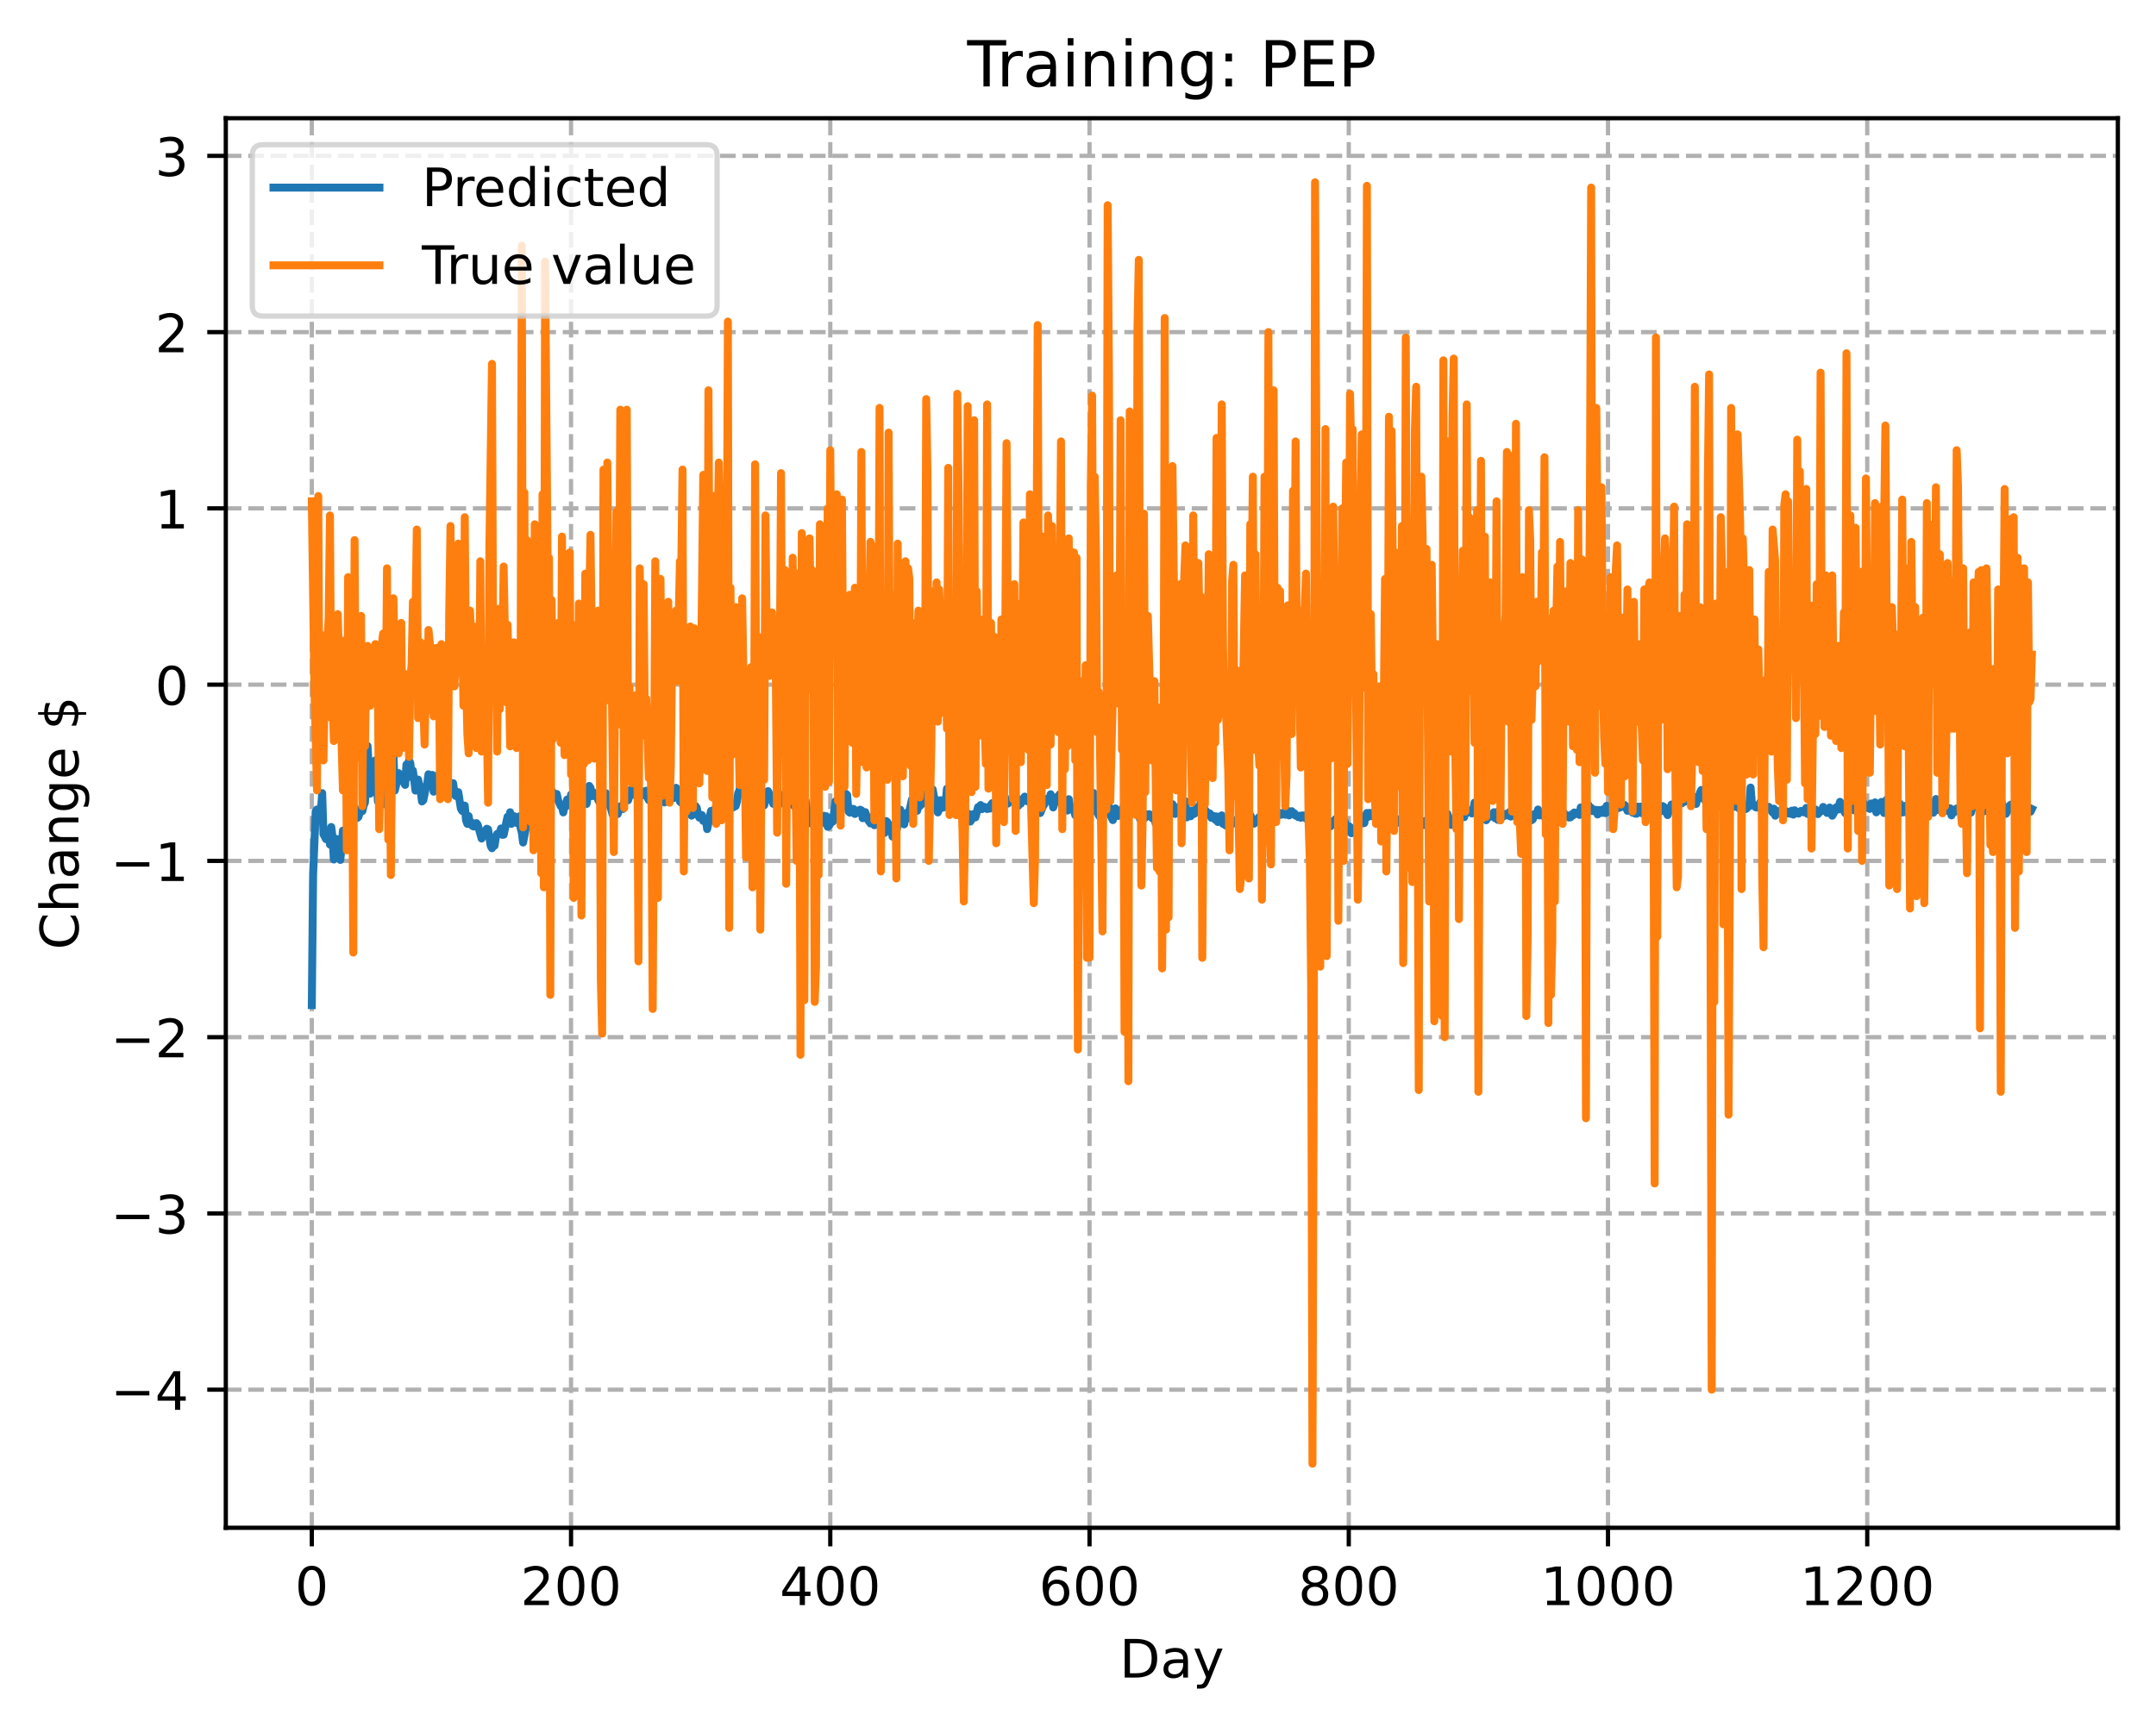 <?xml version="1.0" encoding="utf-8" standalone="no"?>
<!DOCTYPE svg PUBLIC "-//W3C//DTD SVG 1.1//EN"
  "http://www.w3.org/Graphics/SVG/1.1/DTD/svg11.dtd">
<!-- Created with matplotlib (https://matplotlib.org/) -->
<svg height="325.986pt" version="1.1" viewBox="0 0 406.94 325.986" width="406.94pt" xmlns="http://www.w3.org/2000/svg" xmlns:xlink="http://www.w3.org/1999/xlink">
 <defs>
  <style type="text/css">
*{stroke-linecap:butt;stroke-linejoin:round;}
  </style>
 </defs>
 <g id="figure_1">
  <g id="patch_1">
   <path d="M 0 325.986 
L 406.94 325.986 
L 406.94 0 
L 0 0 
z
" style="fill:#ffffff;"/>
  </g>
  <g id="axes_1">
   <g id="patch_2">
    <path d="M 42.62 288.43 
L 399.74 288.43 
L 399.74 22.318 
L 42.62 22.318 
z
" style="fill:#ffffff;"/>
   </g>
   <g id="matplotlib.axis_1">
    <g id="xtick_1">
     <g id="line2d_1">
      <path clip-path="url(#p2df5c9c77c)" d="M 58.853 288.43 
L 58.853 22.318 
" style="fill:none;stroke:#b0b0b0;stroke-dasharray:2.96,1.28;stroke-dashoffset:0;stroke-width:0.8;"/>
     </g>
     <g id="line2d_2">
      <defs>
       <path d="M 0 0 
L 0 3.5 
" id="m460617950b" style="stroke:#000000;stroke-width:0.8;"/>
      </defs>
      <g>
       <use style="stroke:#000000;stroke-width:0.8;" x="58.853" xlink:href="#m460617950b" y="288.43"/>
      </g>
     </g>
     <g id="text_1">
      <!-- 0 -->
      <defs>
       <path d="M 31.781 66.406 
Q 24.172 66.406 20.328 58.906 
Q 16.5 51.422 16.5 36.375 
Q 16.5 21.391 20.328 13.891 
Q 24.172 6.391 31.781 6.391 
Q 39.453 6.391 43.281 13.891 
Q 47.125 21.391 47.125 36.375 
Q 47.125 51.422 43.281 58.906 
Q 39.453 66.406 31.781 66.406 
z
M 31.781 74.219 
Q 44.047 74.219 50.516 64.516 
Q 56.984 54.828 56.984 36.375 
Q 56.984 17.969 50.516 8.266 
Q 44.047 -1.422 31.781 -1.422 
Q 19.531 -1.422 13.062 8.266 
Q 6.594 17.969 6.594 36.375 
Q 6.594 54.828 13.062 64.516 
Q 19.531 74.219 31.781 74.219 
z
" id="DejaVuSans-48"/>
      </defs>
      <g transform="translate(55.672 303.029)scale(0.1 -0.1)">
       <use xlink:href="#DejaVuSans-48"/>
      </g>
     </g>
    </g>
    <g id="xtick_2">
     <g id="line2d_3">
      <path clip-path="url(#p2df5c9c77c)" d="M 107.784 288.43 
L 107.784 22.318 
" style="fill:none;stroke:#b0b0b0;stroke-dasharray:2.96,1.28;stroke-dashoffset:0;stroke-width:0.8;"/>
     </g>
     <g id="line2d_4">
      <g>
       <use style="stroke:#000000;stroke-width:0.8;" x="107.784" xlink:href="#m460617950b" y="288.43"/>
      </g>
     </g>
     <g id="text_2">
      <!-- 200 -->
      <defs>
       <path d="M 19.188 8.297 
L 53.609 8.297 
L 53.609 0 
L 7.328 0 
L 7.328 8.297 
Q 12.938 14.109 22.625 23.891 
Q 32.328 33.688 34.812 36.531 
Q 39.547 41.844 41.422 45.531 
Q 43.312 49.219 43.312 52.781 
Q 43.312 58.594 39.234 62.25 
Q 35.156 65.922 28.609 65.922 
Q 23.969 65.922 18.812 64.312 
Q 13.672 62.703 7.812 59.422 
L 7.812 69.391 
Q 13.766 71.781 18.938 73 
Q 24.125 74.219 28.422 74.219 
Q 39.75 74.219 46.484 68.547 
Q 53.219 62.891 53.219 53.422 
Q 53.219 48.922 51.531 44.891 
Q 49.859 40.875 45.406 35.406 
Q 44.188 33.984 37.641 27.219 
Q 31.109 20.453 19.188 8.297 
z
" id="DejaVuSans-50"/>
      </defs>
      <g transform="translate(98.24 303.029)scale(0.1 -0.1)">
       <use xlink:href="#DejaVuSans-50"/>
       <use x="63.623" xlink:href="#DejaVuSans-48"/>
       <use x="127.246" xlink:href="#DejaVuSans-48"/>
      </g>
     </g>
    </g>
    <g id="xtick_3">
     <g id="line2d_5">
      <path clip-path="url(#p2df5c9c77c)" d="M 156.714 288.43 
L 156.714 22.318 
" style="fill:none;stroke:#b0b0b0;stroke-dasharray:2.96,1.28;stroke-dashoffset:0;stroke-width:0.8;"/>
     </g>
     <g id="line2d_6">
      <g>
       <use style="stroke:#000000;stroke-width:0.8;" x="156.714" xlink:href="#m460617950b" y="288.43"/>
      </g>
     </g>
     <g id="text_3">
      <!-- 400 -->
      <defs>
       <path d="M 37.797 64.312 
L 12.891 25.391 
L 37.797 25.391 
z
M 35.203 72.906 
L 47.609 72.906 
L 47.609 25.391 
L 58.016 25.391 
L 58.016 17.188 
L 47.609 17.188 
L 47.609 0 
L 37.797 0 
L 37.797 17.188 
L 4.891 17.188 
L 4.891 26.703 
z
" id="DejaVuSans-52"/>
      </defs>
      <g transform="translate(147.17 303.029)scale(0.1 -0.1)">
       <use xlink:href="#DejaVuSans-52"/>
       <use x="63.623" xlink:href="#DejaVuSans-48"/>
       <use x="127.246" xlink:href="#DejaVuSans-48"/>
      </g>
     </g>
    </g>
    <g id="xtick_4">
     <g id="line2d_7">
      <path clip-path="url(#p2df5c9c77c)" d="M 205.645 288.43 
L 205.645 22.318 
" style="fill:none;stroke:#b0b0b0;stroke-dasharray:2.96,1.28;stroke-dashoffset:0;stroke-width:0.8;"/>
     </g>
     <g id="line2d_8">
      <g>
       <use style="stroke:#000000;stroke-width:0.8;" x="205.645" xlink:href="#m460617950b" y="288.43"/>
      </g>
     </g>
     <g id="text_4">
      <!-- 600 -->
      <defs>
       <path d="M 33.016 40.375 
Q 26.375 40.375 22.484 35.828 
Q 18.609 31.297 18.609 23.391 
Q 18.609 15.531 22.484 10.953 
Q 26.375 6.391 33.016 6.391 
Q 39.656 6.391 43.531 10.953 
Q 47.406 15.531 47.406 23.391 
Q 47.406 31.297 43.531 35.828 
Q 39.656 40.375 33.016 40.375 
z
M 52.594 71.297 
L 52.594 62.312 
Q 48.875 64.062 45.094 64.984 
Q 41.312 65.922 37.594 65.922 
Q 27.828 65.922 22.672 59.328 
Q 17.531 52.734 16.797 39.406 
Q 19.672 43.656 24.016 45.922 
Q 28.375 48.188 33.594 48.188 
Q 44.578 48.188 50.953 41.516 
Q 57.328 34.859 57.328 23.391 
Q 57.328 12.156 50.688 5.359 
Q 44.047 -1.422 33.016 -1.422 
Q 20.359 -1.422 13.672 8.266 
Q 6.984 17.969 6.984 36.375 
Q 6.984 53.656 15.188 63.938 
Q 23.391 74.219 37.203 74.219 
Q 40.922 74.219 44.703 73.484 
Q 48.484 72.75 52.594 71.297 
z
" id="DejaVuSans-54"/>
      </defs>
      <g transform="translate(196.101 303.029)scale(0.1 -0.1)">
       <use xlink:href="#DejaVuSans-54"/>
       <use x="63.623" xlink:href="#DejaVuSans-48"/>
       <use x="127.246" xlink:href="#DejaVuSans-48"/>
      </g>
     </g>
    </g>
    <g id="xtick_5">
     <g id="line2d_9">
      <path clip-path="url(#p2df5c9c77c)" d="M 254.575 288.43 
L 254.575 22.318 
" style="fill:none;stroke:#b0b0b0;stroke-dasharray:2.96,1.28;stroke-dashoffset:0;stroke-width:0.8;"/>
     </g>
     <g id="line2d_10">
      <g>
       <use style="stroke:#000000;stroke-width:0.8;" x="254.575" xlink:href="#m460617950b" y="288.43"/>
      </g>
     </g>
     <g id="text_5">
      <!-- 800 -->
      <defs>
       <path d="M 31.781 34.625 
Q 24.75 34.625 20.719 30.859 
Q 16.703 27.094 16.703 20.516 
Q 16.703 13.922 20.719 10.156 
Q 24.75 6.391 31.781 6.391 
Q 38.812 6.391 42.859 10.172 
Q 46.922 13.969 46.922 20.516 
Q 46.922 27.094 42.891 30.859 
Q 38.875 34.625 31.781 34.625 
z
M 21.922 38.812 
Q 15.578 40.375 12.031 44.719 
Q 8.5 49.078 8.5 55.328 
Q 8.5 64.062 14.719 69.141 
Q 20.953 74.219 31.781 74.219 
Q 42.672 74.219 48.875 69.141 
Q 55.078 64.062 55.078 55.328 
Q 55.078 49.078 51.531 44.719 
Q 48 40.375 41.703 38.812 
Q 48.828 37.156 52.797 32.312 
Q 56.781 27.484 56.781 20.516 
Q 56.781 9.906 50.312 4.234 
Q 43.844 -1.422 31.781 -1.422 
Q 19.734 -1.422 13.25 4.234 
Q 6.781 9.906 6.781 20.516 
Q 6.781 27.484 10.781 32.312 
Q 14.797 37.156 21.922 38.812 
z
M 18.312 54.391 
Q 18.312 48.734 21.844 45.562 
Q 25.391 42.391 31.781 42.391 
Q 38.141 42.391 41.719 45.562 
Q 45.312 48.734 45.312 54.391 
Q 45.312 60.062 41.719 63.234 
Q 38.141 66.406 31.781 66.406 
Q 25.391 66.406 21.844 63.234 
Q 18.312 60.062 18.312 54.391 
z
" id="DejaVuSans-56"/>
      </defs>
      <g transform="translate(245.032 303.029)scale(0.1 -0.1)">
       <use xlink:href="#DejaVuSans-56"/>
       <use x="63.623" xlink:href="#DejaVuSans-48"/>
       <use x="127.246" xlink:href="#DejaVuSans-48"/>
      </g>
     </g>
    </g>
    <g id="xtick_6">
     <g id="line2d_11">
      <path clip-path="url(#p2df5c9c77c)" d="M 303.506 288.43 
L 303.506 22.318 
" style="fill:none;stroke:#b0b0b0;stroke-dasharray:2.96,1.28;stroke-dashoffset:0;stroke-width:0.8;"/>
     </g>
     <g id="line2d_12">
      <g>
       <use style="stroke:#000000;stroke-width:0.8;" x="303.506" xlink:href="#m460617950b" y="288.43"/>
      </g>
     </g>
     <g id="text_6">
      <!-- 1000 -->
      <defs>
       <path d="M 12.406 8.297 
L 28.516 8.297 
L 28.516 63.922 
L 10.984 60.406 
L 10.984 69.391 
L 28.422 72.906 
L 38.281 72.906 
L 38.281 8.297 
L 54.391 8.297 
L 54.391 0 
L 12.406 0 
z
" id="DejaVuSans-49"/>
      </defs>
      <g transform="translate(290.781 303.029)scale(0.1 -0.1)">
       <use xlink:href="#DejaVuSans-49"/>
       <use x="63.623" xlink:href="#DejaVuSans-48"/>
       <use x="127.246" xlink:href="#DejaVuSans-48"/>
       <use x="190.869" xlink:href="#DejaVuSans-48"/>
      </g>
     </g>
    </g>
    <g id="xtick_7">
     <g id="line2d_13">
      <path clip-path="url(#p2df5c9c77c)" d="M 352.437 288.43 
L 352.437 22.318 
" style="fill:none;stroke:#b0b0b0;stroke-dasharray:2.96,1.28;stroke-dashoffset:0;stroke-width:0.8;"/>
     </g>
     <g id="line2d_14">
      <g>
       <use style="stroke:#000000;stroke-width:0.8;" x="352.437" xlink:href="#m460617950b" y="288.43"/>
      </g>
     </g>
     <g id="text_7">
      <!-- 1200 -->
      <g transform="translate(339.712 303.029)scale(0.1 -0.1)">
       <use xlink:href="#DejaVuSans-49"/>
       <use x="63.623" xlink:href="#DejaVuSans-50"/>
       <use x="127.246" xlink:href="#DejaVuSans-48"/>
       <use x="190.869" xlink:href="#DejaVuSans-48"/>
      </g>
     </g>
    </g>
    <g id="text_8">
     <!-- Day -->
     <defs>
      <path d="M 19.672 64.797 
L 19.672 8.109 
L 31.594 8.109 
Q 46.688 8.109 53.688 14.938 
Q 60.688 21.781 60.688 36.531 
Q 60.688 51.172 53.688 57.984 
Q 46.688 64.797 31.594 64.797 
z
M 9.812 72.906 
L 30.078 72.906 
Q 51.266 72.906 61.172 64.094 
Q 71.094 55.281 71.094 36.531 
Q 71.094 17.672 61.125 8.828 
Q 51.172 0 30.078 0 
L 9.812 0 
z
" id="DejaVuSans-68"/>
      <path d="M 34.281 27.484 
Q 23.391 27.484 19.188 25 
Q 14.984 22.516 14.984 16.5 
Q 14.984 11.719 18.141 8.906 
Q 21.297 6.109 26.703 6.109 
Q 34.188 6.109 38.703 11.406 
Q 43.219 16.703 43.219 25.484 
L 43.219 27.484 
z
M 52.203 31.203 
L 52.203 0 
L 43.219 0 
L 43.219 8.297 
Q 40.141 3.328 35.547 0.953 
Q 30.953 -1.422 24.312 -1.422 
Q 15.922 -1.422 10.953 3.297 
Q 6 8.016 6 15.922 
Q 6 25.141 12.172 29.828 
Q 18.359 34.516 30.609 34.516 
L 43.219 34.516 
L 43.219 35.406 
Q 43.219 41.609 39.141 45 
Q 35.062 48.391 27.688 48.391 
Q 23 48.391 18.547 47.266 
Q 14.109 46.141 10.016 43.891 
L 10.016 52.203 
Q 14.938 54.109 19.578 55.047 
Q 24.219 56 28.609 56 
Q 40.484 56 46.344 49.844 
Q 52.203 43.703 52.203 31.203 
z
" id="DejaVuSans-97"/>
      <path d="M 32.172 -5.078 
Q 28.375 -14.844 24.75 -17.812 
Q 21.141 -20.797 15.094 -20.797 
L 7.906 -20.797 
L 7.906 -13.281 
L 13.188 -13.281 
Q 16.891 -13.281 18.938 -11.516 
Q 21 -9.766 23.484 -3.219 
L 25.094 0.875 
L 2.984 54.688 
L 12.5 54.688 
L 29.594 11.922 
L 46.688 54.688 
L 56.203 54.688 
z
" id="DejaVuSans-121"/>
     </defs>
     <g transform="translate(211.307 316.707)scale(0.1 -0.1)">
      <use xlink:href="#DejaVuSans-68"/>
      <use x="77.002" xlink:href="#DejaVuSans-97"/>
      <use x="138.281" xlink:href="#DejaVuSans-121"/>
     </g>
    </g>
   </g>
   <g id="matplotlib.axis_2">
    <g id="ytick_1">
     <g id="line2d_15">
      <path clip-path="url(#p2df5c9c77c)" d="M 42.62 262.358 
L 399.74 262.358 
" style="fill:none;stroke:#b0b0b0;stroke-dasharray:2.96,1.28;stroke-dashoffset:0;stroke-width:0.8;"/>
     </g>
     <g id="line2d_16">
      <defs>
       <path d="M 0 0 
L -3.5 0 
" id="m581c6546aa" style="stroke:#000000;stroke-width:0.8;"/>
      </defs>
      <g>
       <use style="stroke:#000000;stroke-width:0.8;" x="42.62" xlink:href="#m581c6546aa" y="262.358"/>
      </g>
     </g>
     <g id="text_9">
      <!-- −4 -->
      <defs>
       <path d="M 10.594 35.5 
L 73.188 35.5 
L 73.188 27.203 
L 10.594 27.203 
z
" id="DejaVuSans-8722"/>
      </defs>
      <g transform="translate(20.878 266.157)scale(0.1 -0.1)">
       <use xlink:href="#DejaVuSans-8722"/>
       <use x="83.789" xlink:href="#DejaVuSans-52"/>
      </g>
     </g>
    </g>
    <g id="ytick_2">
     <g id="line2d_17">
      <path clip-path="url(#p2df5c9c77c)" d="M 42.62 229.082 
L 399.74 229.082 
" style="fill:none;stroke:#b0b0b0;stroke-dasharray:2.96,1.28;stroke-dashoffset:0;stroke-width:0.8;"/>
     </g>
     <g id="line2d_18">
      <g>
       <use style="stroke:#000000;stroke-width:0.8;" x="42.62" xlink:href="#m581c6546aa" y="229.082"/>
      </g>
     </g>
     <g id="text_10">
      <!-- −3 -->
      <defs>
       <path d="M 40.578 39.312 
Q 47.656 37.797 51.625 33 
Q 55.609 28.219 55.609 21.188 
Q 55.609 10.406 48.188 4.484 
Q 40.766 -1.422 27.094 -1.422 
Q 22.516 -1.422 17.656 -0.516 
Q 12.797 0.391 7.625 2.203 
L 7.625 11.719 
Q 11.719 9.328 16.594 8.109 
Q 21.484 6.891 26.812 6.891 
Q 36.078 6.891 40.938 10.547 
Q 45.797 14.203 45.797 21.188 
Q 45.797 27.641 41.281 31.266 
Q 36.766 34.906 28.719 34.906 
L 20.219 34.906 
L 20.219 43.016 
L 29.109 43.016 
Q 36.375 43.016 40.234 45.922 
Q 44.094 48.828 44.094 54.297 
Q 44.094 59.906 40.109 62.906 
Q 36.141 65.922 28.719 65.922 
Q 24.656 65.922 20.016 65.031 
Q 15.375 64.156 9.812 62.312 
L 9.812 71.094 
Q 15.438 72.656 20.344 73.438 
Q 25.25 74.219 29.594 74.219 
Q 40.828 74.219 47.359 69.109 
Q 53.906 64.016 53.906 55.328 
Q 53.906 49.266 50.438 45.094 
Q 46.969 40.922 40.578 39.312 
z
" id="DejaVuSans-51"/>
      </defs>
      <g transform="translate(20.878 232.881)scale(0.1 -0.1)">
       <use xlink:href="#DejaVuSans-8722"/>
       <use x="83.789" xlink:href="#DejaVuSans-51"/>
      </g>
     </g>
    </g>
    <g id="ytick_3">
     <g id="line2d_19">
      <path clip-path="url(#p2df5c9c77c)" d="M 42.62 195.805 
L 399.74 195.805 
" style="fill:none;stroke:#b0b0b0;stroke-dasharray:2.96,1.28;stroke-dashoffset:0;stroke-width:0.8;"/>
     </g>
     <g id="line2d_20">
      <g>
       <use style="stroke:#000000;stroke-width:0.8;" x="42.62" xlink:href="#m581c6546aa" y="195.805"/>
      </g>
     </g>
     <g id="text_11">
      <!-- −2 -->
      <g transform="translate(20.878 199.604)scale(0.1 -0.1)">
       <use xlink:href="#DejaVuSans-8722"/>
       <use x="83.789" xlink:href="#DejaVuSans-50"/>
      </g>
     </g>
    </g>
    <g id="ytick_4">
     <g id="line2d_21">
      <path clip-path="url(#p2df5c9c77c)" d="M 42.62 162.529 
L 399.74 162.529 
" style="fill:none;stroke:#b0b0b0;stroke-dasharray:2.96,1.28;stroke-dashoffset:0;stroke-width:0.8;"/>
     </g>
     <g id="line2d_22">
      <g>
       <use style="stroke:#000000;stroke-width:0.8;" x="42.62" xlink:href="#m581c6546aa" y="162.529"/>
      </g>
     </g>
     <g id="text_12">
      <!-- −1 -->
      <g transform="translate(20.878 166.328)scale(0.1 -0.1)">
       <use xlink:href="#DejaVuSans-8722"/>
       <use x="83.789" xlink:href="#DejaVuSans-49"/>
      </g>
     </g>
    </g>
    <g id="ytick_5">
     <g id="line2d_23">
      <path clip-path="url(#p2df5c9c77c)" d="M 42.62 129.252 
L 399.74 129.252 
" style="fill:none;stroke:#b0b0b0;stroke-dasharray:2.96,1.28;stroke-dashoffset:0;stroke-width:0.8;"/>
     </g>
     <g id="line2d_24">
      <g>
       <use style="stroke:#000000;stroke-width:0.8;" x="42.62" xlink:href="#m581c6546aa" y="129.252"/>
      </g>
     </g>
     <g id="text_13">
      <!-- 0 -->
      <g transform="translate(29.258 133.051)scale(0.1 -0.1)">
       <use xlink:href="#DejaVuSans-48"/>
      </g>
     </g>
    </g>
    <g id="ytick_6">
     <g id="line2d_25">
      <path clip-path="url(#p2df5c9c77c)" d="M 42.62 95.976 
L 399.74 95.976 
" style="fill:none;stroke:#b0b0b0;stroke-dasharray:2.96,1.28;stroke-dashoffset:0;stroke-width:0.8;"/>
     </g>
     <g id="line2d_26">
      <g>
       <use style="stroke:#000000;stroke-width:0.8;" x="42.62" xlink:href="#m581c6546aa" y="95.976"/>
      </g>
     </g>
     <g id="text_14">
      <!-- 1 -->
      <g transform="translate(29.258 99.775)scale(0.1 -0.1)">
       <use xlink:href="#DejaVuSans-49"/>
      </g>
     </g>
    </g>
    <g id="ytick_7">
     <g id="line2d_27">
      <path clip-path="url(#p2df5c9c77c)" d="M 42.62 62.699 
L 399.74 62.699 
" style="fill:none;stroke:#b0b0b0;stroke-dasharray:2.96,1.28;stroke-dashoffset:0;stroke-width:0.8;"/>
     </g>
     <g id="line2d_28">
      <g>
       <use style="stroke:#000000;stroke-width:0.8;" x="42.62" xlink:href="#m581c6546aa" y="62.699"/>
      </g>
     </g>
     <g id="text_15">
      <!-- 2 -->
      <g transform="translate(29.258 66.498)scale(0.1 -0.1)">
       <use xlink:href="#DejaVuSans-50"/>
      </g>
     </g>
    </g>
    <g id="ytick_8">
     <g id="line2d_29">
      <path clip-path="url(#p2df5c9c77c)" d="M 42.62 29.423 
L 399.74 29.423 
" style="fill:none;stroke:#b0b0b0;stroke-dasharray:2.96,1.28;stroke-dashoffset:0;stroke-width:0.8;"/>
     </g>
     <g id="line2d_30">
      <g>
       <use style="stroke:#000000;stroke-width:0.8;" x="42.62" xlink:href="#m581c6546aa" y="29.423"/>
      </g>
     </g>
     <g id="text_16">
      <!-- 3 -->
      <g transform="translate(29.258 33.222)scale(0.1 -0.1)">
       <use xlink:href="#DejaVuSans-51"/>
      </g>
     </g>
    </g>
    <g id="text_17">
     <!-- Change $ -->
     <defs>
      <path d="M 64.406 67.281 
L 64.406 56.891 
Q 59.422 61.531 53.781 63.812 
Q 48.141 66.109 41.797 66.109 
Q 29.297 66.109 22.656 58.469 
Q 16.016 50.828 16.016 36.375 
Q 16.016 21.969 22.656 14.328 
Q 29.297 6.688 41.797 6.688 
Q 48.141 6.688 53.781 8.984 
Q 59.422 11.281 64.406 15.922 
L 64.406 5.609 
Q 59.234 2.094 53.438 0.328 
Q 47.656 -1.422 41.219 -1.422 
Q 24.656 -1.422 15.125 8.703 
Q 5.609 18.844 5.609 36.375 
Q 5.609 53.953 15.125 64.078 
Q 24.656 74.219 41.219 74.219 
Q 47.75 74.219 53.531 72.484 
Q 59.328 70.75 64.406 67.281 
z
" id="DejaVuSans-67"/>
      <path d="M 54.891 33.016 
L 54.891 0 
L 45.906 0 
L 45.906 32.719 
Q 45.906 40.484 42.875 44.328 
Q 39.844 48.188 33.797 48.188 
Q 26.516 48.188 22.312 43.547 
Q 18.109 38.922 18.109 30.906 
L 18.109 0 
L 9.078 0 
L 9.078 75.984 
L 18.109 75.984 
L 18.109 46.188 
Q 21.344 51.125 25.703 53.562 
Q 30.078 56 35.797 56 
Q 45.219 56 50.047 50.172 
Q 54.891 44.344 54.891 33.016 
z
" id="DejaVuSans-104"/>
      <path d="M 54.891 33.016 
L 54.891 0 
L 45.906 0 
L 45.906 32.719 
Q 45.906 40.484 42.875 44.328 
Q 39.844 48.188 33.797 48.188 
Q 26.516 48.188 22.312 43.547 
Q 18.109 38.922 18.109 30.906 
L 18.109 0 
L 9.078 0 
L 9.078 54.688 
L 18.109 54.688 
L 18.109 46.188 
Q 21.344 51.125 25.703 53.562 
Q 30.078 56 35.797 56 
Q 45.219 56 50.047 50.172 
Q 54.891 44.344 54.891 33.016 
z
" id="DejaVuSans-110"/>
      <path d="M 45.406 27.984 
Q 45.406 37.75 41.375 43.109 
Q 37.359 48.484 30.078 48.484 
Q 22.859 48.484 18.828 43.109 
Q 14.797 37.75 14.797 27.984 
Q 14.797 18.266 18.828 12.891 
Q 22.859 7.516 30.078 7.516 
Q 37.359 7.516 41.375 12.891 
Q 45.406 18.266 45.406 27.984 
z
M 54.391 6.781 
Q 54.391 -7.172 48.188 -13.984 
Q 42 -20.797 29.203 -20.797 
Q 24.469 -20.797 20.266 -20.094 
Q 16.062 -19.391 12.109 -17.922 
L 12.109 -9.188 
Q 16.062 -11.328 19.922 -12.344 
Q 23.781 -13.375 27.781 -13.375 
Q 36.625 -13.375 41.016 -8.766 
Q 45.406 -4.156 45.406 5.172 
L 45.406 9.625 
Q 42.625 4.781 38.281 2.391 
Q 33.938 0 27.875 0 
Q 17.828 0 11.672 7.656 
Q 5.516 15.328 5.516 27.984 
Q 5.516 40.672 11.672 48.328 
Q 17.828 56 27.875 56 
Q 33.938 56 38.281 53.609 
Q 42.625 51.219 45.406 46.391 
L 45.406 54.688 
L 54.391 54.688 
z
" id="DejaVuSans-103"/>
      <path d="M 56.203 29.594 
L 56.203 25.203 
L 14.891 25.203 
Q 15.484 15.922 20.484 11.062 
Q 25.484 6.203 34.422 6.203 
Q 39.594 6.203 44.453 7.469 
Q 49.312 8.734 54.109 11.281 
L 54.109 2.781 
Q 49.266 0.734 44.188 -0.344 
Q 39.109 -1.422 33.891 -1.422 
Q 20.797 -1.422 13.156 6.188 
Q 5.516 13.812 5.516 26.812 
Q 5.516 40.234 12.766 48.109 
Q 20.016 56 32.328 56 
Q 43.359 56 49.781 48.891 
Q 56.203 41.797 56.203 29.594 
z
M 47.219 32.234 
Q 47.125 39.594 43.094 43.984 
Q 39.062 48.391 32.422 48.391 
Q 24.906 48.391 20.391 44.141 
Q 15.875 39.891 15.188 32.172 
z
" id="DejaVuSans-101"/>
      <path id="DejaVuSans-32"/>
      <path d="M 33.797 -14.703 
L 28.906 -14.703 
L 28.859 0 
Q 23.734 0.094 18.609 1.188 
Q 13.484 2.297 8.297 4.5 
L 8.297 13.281 
Q 13.281 10.156 18.375 8.562 
Q 23.484 6.984 28.906 6.938 
L 28.906 29.203 
Q 18.109 30.953 13.203 35.156 
Q 8.297 39.359 8.297 46.688 
Q 8.297 54.641 13.625 59.219 
Q 18.953 63.812 28.906 64.5 
L 28.906 75.984 
L 33.797 75.984 
L 33.797 64.656 
Q 38.328 64.453 42.578 63.688 
Q 46.828 62.938 50.875 61.625 
L 50.875 53.078 
Q 46.828 55.125 42.547 56.25 
Q 38.281 57.375 33.797 57.562 
L 33.797 36.719 
Q 44.875 35.016 50.094 30.609 
Q 55.328 26.219 55.328 18.609 
Q 55.328 10.359 49.781 5.594 
Q 44.234 0.828 33.797 0.094 
z
M 28.906 37.594 
L 28.906 57.625 
Q 23.25 56.984 20.266 54.391 
Q 17.281 51.812 17.281 47.516 
Q 17.281 43.312 20.031 40.969 
Q 22.797 38.625 28.906 37.594 
z
M 33.797 28.219 
L 33.797 7.078 
Q 39.984 7.906 43.141 10.594 
Q 46.297 13.281 46.297 17.672 
Q 46.297 21.969 43.281 24.5 
Q 40.281 27.047 33.797 28.219 
z
" id="DejaVuSans-36"/>
     </defs>
     <g transform="translate(14.798 179.288)rotate(-90)scale(0.1 -0.1)">
      <use xlink:href="#DejaVuSans-67"/>
      <use x="69.824" xlink:href="#DejaVuSans-104"/>
      <use x="133.203" xlink:href="#DejaVuSans-97"/>
      <use x="194.482" xlink:href="#DejaVuSans-110"/>
      <use x="257.861" xlink:href="#DejaVuSans-103"/>
      <use x="321.338" xlink:href="#DejaVuSans-101"/>
      <use x="382.861" xlink:href="#DejaVuSans-32"/>
      <use x="414.648" xlink:href="#DejaVuSans-36"/>
     </g>
    </g>
   </g>
   <g id="line2d_31">
    <path clip-path="url(#p2df5c9c77c)" d="M 58.853 189.761 
L 59.098 165.131 
L 59.587 153.184 
L 59.832 152.821 
L 60.076 154.197 
L 60.321 154.897 
L 60.566 153.177 
L 60.81 149.733 
L 61.055 157.486 
L 61.544 158.429 
L 61.789 158.316 
L 62.034 157.179 
L 62.278 159.443 
L 62.523 156.127 
L 62.767 158.066 
L 63.012 162.27 
L 63.257 159.741 
L 63.501 158.388 
L 63.746 159.772 
L 63.991 159.832 
L 64.235 162.343 
L 64.725 156.804 
L 65.214 156.855 
L 65.459 158.137 
L 65.703 153.605 
L 66.193 155.548 
L 66.437 155.476 
L 66.682 154.621 
L 66.927 152.411 
L 67.171 153.161 
L 67.416 154.429 
L 67.661 154.217 
L 67.905 153.342 
L 68.395 153.127 
L 68.639 152.084 
L 68.884 151.53 
L 69.128 147.756 
L 69.373 140.825 
L 69.862 149.828 
L 70.107 149.575 
L 70.352 148.865 
L 70.596 145.023 
L 70.841 143.552 
L 71.33 151.311 
L 71.575 151.522 
L 71.82 145.748 
L 72.064 148.762 
L 72.309 148.256 
L 72.554 151.836 
L 72.798 147.388 
L 73.532 145.985 
L 73.777 149.176 
L 74.022 147.349 
L 74.266 142.46 
L 74.511 149.248 
L 74.755 148.292 
L 75 145.982 
L 75.245 145.962 
L 75.489 147.095 
L 75.979 146.541 
L 76.223 147.778 
L 76.468 148.177 
L 76.713 144.344 
L 76.957 146.758 
L 77.202 143.542 
L 77.447 144.064 
L 77.691 146.47 
L 77.936 145.479 
L 78.425 149.256 
L 78.67 149.063 
L 78.915 147.173 
L 79.404 149.37 
L 79.649 151.308 
L 79.893 151.08 
L 80.383 148.707 
L 80.627 148.006 
L 80.872 146.178 
L 81.116 148.249 
L 81.361 146.962 
L 81.606 146.299 
L 81.85 149.462 
L 82.095 147.439 
L 82.34 148.504 
L 83.318 144.655 
L 83.563 147.199 
L 83.808 145.195 
L 84.052 145.994 
L 84.297 145.847 
L 84.542 148.437 
L 84.786 149.433 
L 85.031 148.478 
L 85.276 148.671 
L 85.52 147.851 
L 85.765 149.544 
L 86.01 150.271 
L 86.254 150.267 
L 86.499 149.555 
L 86.988 152.669 
L 87.233 153.09 
L 87.477 152.182 
L 87.722 152.091 
L 87.967 154.892 
L 88.211 155.536 
L 88.456 154.067 
L 88.701 155.588 
L 88.945 155.229 
L 89.19 155.936 
L 89.435 156.041 
L 89.679 155.542 
L 89.924 155.399 
L 90.169 155.697 
L 90.903 158.31 
L 91.147 157.739 
L 91.392 157.71 
L 91.881 156.456 
L 92.126 156.573 
L 92.615 159.696 
L 92.86 160.141 
L 93.104 159.108 
L 93.349 159.66 
L 93.594 158.039 
L 93.838 157.434 
L 94.328 157.188 
L 94.572 156.409 
L 94.817 157.607 
L 95.062 157.592 
L 95.796 154.195 
L 96.04 155.448 
L 96.285 153.346 
L 96.53 155.536 
L 97.019 154.081 
L 97.508 155.364 
L 97.753 154.961 
L 97.998 154.123 
L 98.242 156.255 
L 98.487 157.146 
L 98.731 159.062 
L 99.465 155.209 
L 99.71 155.114 
L 99.955 153.869 
L 100.199 153.962 
L 100.444 155.242 
L 100.689 154.885 
L 101.423 152.274 
L 101.667 151.314 
L 101.912 149.72 
L 102.157 150.572 
L 102.401 148.482 
L 102.646 150.197 
L 102.891 150.694 
L 103.135 152.21 
L 103.38 150.724 
L 103.625 151.44 
L 103.869 150.703 
L 104.114 149.248 
L 104.359 149.811 
L 104.603 149.748 
L 104.848 150.59 
L 105.092 149.899 
L 105.337 151.086 
L 105.826 152.173 
L 106.071 152.235 
L 106.316 153.375 
L 106.56 152.201 
L 106.805 152.269 
L 107.05 150.942 
L 107.294 150.973 
L 107.539 151.93 
L 107.784 150.011 
L 108.028 150.021 
L 108.273 149.467 
L 109.007 150.02 
L 109.252 150.53 
L 109.496 150.002 
L 109.741 150.424 
L 109.986 150.432 
L 110.23 150.228 
L 110.719 151.775 
L 111.209 148.37 
L 111.453 148.732 
L 111.698 150.296 
L 111.943 149.545 
L 112.187 150.298 
L 112.677 150.178 
L 112.921 151.106 
L 113.166 151.464 
L 113.655 151.079 
L 114.145 150.981 
L 114.389 149.761 
L 114.634 150.476 
L 114.879 150.736 
L 115.123 152.208 
L 115.368 152.795 
L 115.613 153.754 
L 115.857 153.392 
L 116.102 152.455 
L 116.346 153.341 
L 116.591 153.682 
L 117.08 152.215 
L 117.325 152.616 
L 117.57 152.735 
L 117.814 151.134 
L 118.304 150.853 
L 118.548 151.086 
L 118.793 150.348 
L 119.038 149.091 
L 119.282 149.968 
L 119.527 149.813 
L 120.016 149.924 
L 120.261 150.504 
L 120.506 149.637 
L 120.75 150.097 
L 120.995 150.274 
L 121.24 149.383 
L 121.484 149.838 
L 121.729 149.83 
L 121.974 149.277 
L 122.218 150.584 
L 122.463 151.063 
L 122.707 151 
L 122.952 149.676 
L 123.197 149.826 
L 123.441 145.442 
L 123.686 145.44 
L 123.931 144.829 
L 124.175 144.895 
L 124.665 149.855 
L 124.909 150.944 
L 125.154 151.135 
L 125.399 151.49 
L 125.888 150.408 
L 126.377 150.381 
L 126.622 149.832 
L 126.867 148.844 
L 127.111 150.691 
L 127.356 149.371 
L 127.601 148.732 
L 127.845 149.711 
L 128.09 150.225 
L 128.334 151.326 
L 128.579 151.542 
L 128.824 150.17 
L 129.068 152.708 
L 129.313 151.445 
L 129.558 151.638 
L 129.802 152.004 
L 130.047 153.124 
L 130.536 153.987 
L 130.781 153.747 
L 131.026 152.348 
L 131.27 152.163 
L 131.515 152.489 
L 131.76 153.866 
L 132.004 154.368 
L 132.249 153.826 
L 132.494 153.891 
L 132.738 154.989 
L 133.228 154.635 
L 133.472 156.527 
L 134.206 153.087 
L 134.451 153.424 
L 134.695 154.078 
L 134.94 152.701 
L 135.185 153.165 
L 135.429 152.419 
L 135.674 151.149 
L 136.163 151.157 
L 136.408 152.795 
L 136.653 152.404 
L 136.897 153.139 
L 137.142 151.885 
L 137.387 152.326 
L 137.631 152.269 
L 137.876 151.99 
L 138.365 152.437 
L 138.855 152.167 
L 139.099 151.314 
L 139.344 149.694 
L 139.589 149.158 
L 139.833 147.211 
L 140.078 147.391 
L 140.322 146.46 
L 140.567 147.313 
L 140.812 146.948 
L 141.056 149.648 
L 141.546 149.126 
L 141.79 150.342 
L 142.035 150.01 
L 142.524 152.227 
L 142.769 151.587 
L 143.258 149.46 
L 143.503 150.165 
L 143.748 151.391 
L 143.992 150.623 
L 144.237 152.04 
L 144.726 150.091 
L 144.971 149.358 
L 145.46 150.377 
L 145.705 150.863 
L 145.95 151.758 
L 146.194 151.207 
L 146.439 150.351 
L 146.928 149.689 
L 147.173 150.081 
L 147.417 150.878 
L 147.662 150.461 
L 147.907 151.037 
L 148.151 151.987 
L 148.396 151.757 
L 148.641 151.951 
L 149.13 150.975 
L 149.375 151.158 
L 149.619 151.86 
L 149.864 152.141 
L 150.109 151.256 
L 150.353 153.234 
L 150.598 152.307 
L 151.087 153.367 
L 151.332 151.833 
L 151.577 152.131 
L 151.821 150.208 
L 152.066 151.258 
L 152.31 152.892 
L 152.555 153.133 
L 152.8 155.354 
L 153.044 155.443 
L 153.289 155.349 
L 153.534 155.667 
L 153.778 155.748 
L 154.023 154.414 
L 154.268 154.203 
L 154.512 154.342 
L 154.757 155.661 
L 155.002 155.356 
L 155.246 154.099 
L 155.491 154.003 
L 155.736 154.528 
L 155.98 154.103 
L 156.225 156.091 
L 156.47 155.885 
L 156.714 155.53 
L 156.959 154.848 
L 157.204 155.109 
L 157.693 151.285 
L 158.182 152.82 
L 158.671 149.797 
L 158.916 150.443 
L 159.405 150.878 
L 159.65 149.849 
L 159.895 150.068 
L 160.139 153.166 
L 160.384 153.417 
L 160.873 152.698 
L 161.118 152.737 
L 161.363 153.67 
L 161.607 153.037 
L 161.852 153.061 
L 162.097 153.405 
L 162.341 152.864 
L 162.586 152.977 
L 162.831 154.466 
L 163.075 153.688 
L 163.32 153.324 
L 163.809 154.746 
L 164.298 155.455 
L 164.543 155.252 
L 164.788 154.177 
L 165.032 155.792 
L 165.277 155.344 
L 165.522 154.567 
L 165.766 154.537 
L 166.011 155.207 
L 166.256 156.392 
L 166.5 155.467 
L 166.99 157.246 
L 167.234 154.994 
L 167.479 155.185 
L 167.968 156.42 
L 168.213 156.194 
L 168.458 157.943 
L 168.947 155.451 
L 169.192 156.925 
L 169.436 155.812 
L 169.681 153.183 
L 169.926 152.858 
L 170.17 153.569 
L 170.659 155.628 
L 170.904 154.284 
L 171.149 154.579 
L 171.393 153.284 
L 171.638 153.13 
L 172.127 150.926 
L 172.372 151.04 
L 172.617 150.584 
L 172.861 150.569 
L 173.106 153.072 
L 173.351 152.189 
L 173.595 152.195 
L 173.84 151.959 
L 174.085 151.515 
L 174.329 151.578 
L 174.819 149.762 
L 175.063 149.786 
L 175.308 150.579 
L 175.553 150.559 
L 176.042 149.021 
L 176.286 150.406 
L 176.531 151.038 
L 177.02 153.376 
L 177.265 152.789 
L 177.51 151.074 
L 177.754 151.488 
L 177.999 152.481 
L 178.244 151.339 
L 178.488 151.325 
L 178.733 148.9 
L 178.978 149.792 
L 179.222 151.435 
L 179.467 150.973 
L 179.712 151.238 
L 179.956 152.362 
L 180.201 152.821 
L 180.446 151.878 
L 181.18 153.973 
L 181.424 152.79 
L 181.669 154.087 
L 181.914 153.155 
L 182.158 153.189 
L 182.403 153.846 
L 182.647 153.551 
L 183.137 155.114 
L 183.381 154.753 
L 183.626 153.715 
L 184.115 154.31 
L 184.605 152.37 
L 184.849 152.787 
L 185.094 151.985 
L 185.339 152.758 
L 185.828 152.328 
L 186.073 152.436 
L 186.317 152.737 
L 186.562 152.64 
L 186.807 152.673 
L 187.051 151.917 
L 187.296 151.615 
L 187.541 152.54 
L 187.785 152.244 
L 188.274 150.538 
L 188.519 150.732 
L 189.008 150.251 
L 189.498 149.973 
L 189.987 151.37 
L 190.232 151.714 
L 190.721 151.23 
L 190.966 151.182 
L 191.21 151.274 
L 191.455 150.143 
L 191.7 150.174 
L 191.944 150.887 
L 192.189 152.151 
L 192.434 151.745 
L 192.678 151.717 
L 192.923 150.884 
L 193.168 150.915 
L 193.412 150.393 
L 193.657 150.602 
L 193.902 151.282 
L 194.146 150.577 
L 194.635 151.646 
L 194.88 151.186 
L 195.125 150.207 
L 195.369 150.295 
L 195.614 150.611 
L 195.859 153.104 
L 196.103 153.428 
L 196.348 153.491 
L 196.837 152.282 
L 197.082 151.917 
L 197.571 150.832 
L 197.816 150.742 
L 198.061 151.114 
L 198.305 149.946 
L 198.795 152.435 
L 199.039 151.019 
L 199.284 150.836 
L 199.529 150.439 
L 199.773 150.38 
L 200.018 149.94 
L 200.262 150.946 
L 200.507 152.807 
L 200.752 152.779 
L 200.996 152.524 
L 201.241 152.877 
L 201.486 153.028 
L 201.73 150.876 
L 201.975 152.502 
L 202.22 152.262 
L 202.464 152.938 
L 202.709 152.996 
L 202.954 153.905 
L 203.198 152.86 
L 203.443 153.61 
L 203.688 153.235 
L 203.932 153.446 
L 204.177 152.818 
L 204.422 152.964 
L 204.666 152.861 
L 204.911 153.51 
L 205.156 153.579 
L 205.4 154.295 
L 205.889 153.432 
L 206.134 150.045 
L 206.379 149.691 
L 206.868 152.518 
L 207.113 152.869 
L 207.357 153.899 
L 207.602 154.236 
L 208.091 151.957 
L 208.336 151.816 
L 208.581 151.387 
L 209.07 150.283 
L 209.315 152.734 
L 209.559 153.82 
L 210.049 154.826 
L 210.293 152.743 
L 210.538 152.614 
L 211.027 154.053 
L 211.517 152.991 
L 211.761 153.326 
L 212.006 152.395 
L 212.495 151.806 
L 212.74 152.027 
L 212.984 152.775 
L 213.229 151.745 
L 213.718 153.641 
L 214.208 152.101 
L 214.452 152.004 
L 215.186 154.651 
L 215.431 154.507 
L 215.676 154.034 
L 215.92 154.539 
L 216.165 154.358 
L 216.41 153.737 
L 216.654 154.029 
L 216.899 153.703 
L 217.144 153.829 
L 217.388 154.375 
L 217.633 154.564 
L 217.877 153.933 
L 218.122 155.475 
L 218.367 154.322 
L 218.856 154.421 
L 219.101 154.226 
L 219.345 154.539 
L 219.59 153.947 
L 219.835 152.989 
L 220.079 153.503 
L 220.324 152.178 
L 220.813 152.736 
L 221.058 152.929 
L 221.303 151.822 
L 221.792 153.669 
L 222.037 153.347 
L 222.526 152.295 
L 222.771 152.929 
L 223.015 153.015 
L 223.26 151.392 
L 223.505 152.962 
L 223.749 151.279 
L 223.994 154.318 
L 224.238 153.092 
L 224.728 154.102 
L 224.972 153.038 
L 225.217 153.696 
L 225.462 153.621 
L 225.951 152.411 
L 226.44 153.129 
L 226.685 150.844 
L 226.93 153.389 
L 227.174 152.547 
L 227.664 153.17 
L 227.908 153.54 
L 228.153 153.485 
L 228.398 153.614 
L 228.642 154.399 
L 229.132 154.071 
L 229.376 154.758 
L 229.621 154.133 
L 229.865 155.189 
L 230.11 155.122 
L 230.599 153.933 
L 230.844 155.535 
L 231.089 155.336 
L 231.333 155.839 
L 232.067 155.47 
L 232.312 155.733 
L 232.557 155.257 
L 232.801 155.479 
L 233.535 154.615 
L 233.78 154.644 
L 234.025 153.436 
L 234.269 152.959 
L 234.514 153.892 
L 234.759 153.865 
L 235.003 154.277 
L 235.248 153.856 
L 235.493 154.791 
L 235.737 154.149 
L 235.982 153.838 
L 236.226 154.376 
L 236.471 154.634 
L 236.716 155.503 
L 236.96 154.7 
L 237.205 155.081 
L 237.694 154.201 
L 238.184 154.565 
L 238.428 153.914 
L 238.918 154.147 
L 239.162 154.294 
L 239.407 153.942 
L 239.652 154.923 
L 239.896 154.549 
L 240.141 153.875 
L 240.386 154.188 
L 240.63 154.146 
L 240.875 154.383 
L 241.609 153.509 
L 241.853 153.817 
L 242.098 153.494 
L 242.343 153.367 
L 242.587 153.822 
L 242.832 153.164 
L 243.077 153.06 
L 243.321 153.942 
L 243.566 153.396 
L 243.811 153.142 
L 244.055 153.427 
L 244.3 153.521 
L 244.545 153.99 
L 244.789 154.031 
L 245.034 154.25 
L 245.279 153.995 
L 245.523 154.39 
L 245.768 153.944 
L 246.257 153.94 
L 246.502 154.536 
L 246.747 154.26 
L 246.991 154.531 
L 247.481 153.27 
L 247.725 152.911 
L 247.97 151.739 
L 248.214 152.02 
L 248.704 153.371 
L 248.948 152.988 
L 249.193 153.217 
L 249.927 154.708 
L 250.172 154.597 
L 250.416 154.976 
L 250.661 154.947 
L 250.906 155.23 
L 251.15 156.003 
L 251.395 155.312 
L 252.129 154.6 
L 252.374 155.181 
L 252.618 155.235 
L 252.863 154.576 
L 253.352 155.191 
L 253.597 155.788 
L 253.841 155.133 
L 254.086 156.998 
L 254.331 156.635 
L 254.575 155.977 
L 254.82 156.128 
L 255.065 157.31 
L 255.554 156.652 
L 256.043 156.461 
L 256.288 155.984 
L 256.533 155.183 
L 256.777 154.991 
L 257.022 155.034 
L 257.267 155.437 
L 257.511 155.385 
L 257.756 154.008 
L 258.001 153.48 
L 258.245 154.214 
L 258.49 153.464 
L 258.735 153.509 
L 258.979 154.086 
L 259.224 153.369 
L 259.469 153.16 
L 259.713 154.422 
L 259.958 154.129 
L 260.692 154.441 
L 260.936 153.234 
L 261.181 154.092 
L 261.67 153.91 
L 261.915 154.262 
L 262.16 154.255 
L 262.404 155.119 
L 262.649 154.168 
L 262.894 154.582 
L 263.138 154.584 
L 263.383 154.423 
L 263.628 155.016 
L 263.872 155.115 
L 264.362 155.458 
L 264.851 155.823 
L 265.096 155.49 
L 265.34 154.771 
L 265.585 155.364 
L 265.829 155.009 
L 266.074 155.24 
L 266.319 154.767 
L 266.563 155.166 
L 266.808 155.129 
L 267.053 155.351 
L 267.297 155.407 
L 267.542 157.018 
L 268.031 155.176 
L 268.276 155.488 
L 268.521 155.35 
L 268.765 155.772 
L 269.01 154.964 
L 269.255 155.167 
L 269.499 155.143 
L 269.744 155.45 
L 270.233 155.186 
L 270.478 155.433 
L 270.723 156.712 
L 270.967 154.725 
L 271.212 155.07 
L 271.457 155.095 
L 271.701 155.693 
L 271.946 154.92 
L 272.19 154.696 
L 272.435 153.849 
L 272.68 154.84 
L 273.169 153.591 
L 273.414 154.234 
L 273.658 155.545 
L 273.903 155.742 
L 274.148 154.811 
L 274.392 155.133 
L 274.637 155.257 
L 274.882 155.006 
L 275.126 153.803 
L 275.371 153.421 
L 275.616 153.64 
L 275.86 154.159 
L 276.35 154.279 
L 276.594 153.571 
L 276.839 153.352 
L 277.084 152.966 
L 277.328 153.003 
L 277.573 153.177 
L 277.817 153.57 
L 278.062 153.183 
L 278.307 151.528 
L 278.551 152.964 
L 278.796 153.037 
L 279.285 153.55 
L 279.53 153.987 
L 279.775 154.136 
L 280.019 153.652 
L 280.509 154.855 
L 280.753 154.289 
L 280.998 154.036 
L 281.243 154.191 
L 281.487 153.833 
L 281.732 154.097 
L 281.977 153.335 
L 282.221 154.496 
L 282.466 154.044 
L 282.711 154.78 
L 282.955 153.019 
L 283.2 154.236 
L 283.445 153.979 
L 283.689 154.194 
L 283.934 153.731 
L 284.178 153.633 
L 284.668 153.986 
L 284.912 153.315 
L 285.157 154.165 
L 285.402 153.328 
L 285.646 153.165 
L 285.891 152.813 
L 286.136 152.699 
L 286.38 153.334 
L 286.625 153.411 
L 286.87 152.981 
L 287.114 152.991 
L 287.359 152.655 
L 287.848 154.169 
L 288.338 153.112 
L 288.827 154.834 
L 289.072 154.861 
L 289.316 154.673 
L 289.561 153.714 
L 289.805 153.968 
L 290.05 153.693 
L 290.295 152.827 
L 290.539 153.938 
L 290.784 153.466 
L 291.273 154.053 
L 291.518 153.766 
L 291.763 154.419 
L 292.007 153.474 
L 292.252 154.025 
L 292.497 152.911 
L 292.741 152.77 
L 293.231 153.058 
L 293.475 153.485 
L 293.72 153.007 
L 294.209 153.615 
L 294.699 152.791 
L 294.943 153.583 
L 295.188 153.457 
L 295.433 154.172 
L 295.677 153.882 
L 295.922 154.017 
L 296.166 154.35 
L 296.411 154.312 
L 296.656 153.75 
L 296.9 153.952 
L 297.145 153.387 
L 297.634 153.499 
L 297.879 153.516 
L 298.124 153.847 
L 298.368 152.431 
L 298.613 153.715 
L 298.858 153.309 
L 299.102 153.407 
L 299.347 153.311 
L 299.592 151.852 
L 299.836 152 
L 300.081 152.394 
L 300.326 152.5 
L 300.57 153.132 
L 300.815 153.124 
L 301.06 152.884 
L 301.304 152.9 
L 301.549 153.765 
L 301.793 152.921 
L 302.038 152.992 
L 302.283 153.478 
L 302.527 152.806 
L 302.772 153.417 
L 303.017 153.524 
L 303.261 152.133 
L 303.506 152.463 
L 303.751 153.31 
L 303.995 152.81 
L 304.24 152.57 
L 304.485 153.263 
L 304.729 151.632 
L 305.219 152.658 
L 305.463 152.306 
L 305.708 152.484 
L 305.953 152.328 
L 306.197 151.783 
L 306.442 152.312 
L 306.687 151.994 
L 307.176 153.073 
L 307.42 152.612 
L 307.665 152.443 
L 308.154 153.425 
L 308.399 153.337 
L 308.644 153.606 
L 308.888 153.631 
L 309.133 152.288 
L 309.378 152.815 
L 309.622 152.28 
L 309.867 153.52 
L 310.112 153.188 
L 310.356 153.462 
L 310.846 153.665 
L 311.09 153.17 
L 311.335 153.135 
L 311.58 153.983 
L 311.824 154.19 
L 312.069 153.389 
L 312.314 153.782 
L 312.558 153.125 
L 312.803 153.821 
L 313.292 152.647 
L 313.537 153.153 
L 313.781 152.169 
L 314.026 152.306 
L 314.515 153.413 
L 314.76 153.884 
L 315.494 151.88 
L 315.983 152.662 
L 316.717 152.016 
L 316.962 151.379 
L 317.451 151.662 
L 317.696 151.36 
L 317.941 151.377 
L 318.185 151.281 
L 318.43 150.149 
L 318.675 150.08 
L 318.919 150.877 
L 319.164 150.894 
L 319.408 151.447 
L 319.898 150.482 
L 320.142 151.777 
L 320.387 150.623 
L 320.632 150.778 
L 320.876 149.584 
L 321.121 149.133 
L 321.61 150.069 
L 321.855 151.186 
L 322.1 150.971 
L 322.344 151.045 
L 322.589 152.464 
L 322.834 152.868 
L 323.078 152.11 
L 323.323 150.985 
L 323.568 152.206 
L 323.812 152.013 
L 324.057 152.175 
L 324.546 151.259 
L 324.791 151.52 
L 325.036 152.343 
L 325.28 152.534 
L 325.525 152.578 
L 325.769 152.462 
L 326.014 152.494 
L 326.259 150.993 
L 326.503 152.65 
L 326.748 151.897 
L 326.993 152.311 
L 327.237 151.567 
L 327.482 152.318 
L 327.727 152.191 
L 327.971 151.698 
L 328.216 152.614 
L 328.461 152.389 
L 328.705 152.647 
L 328.95 152.095 
L 329.195 152.56 
L 329.439 152.769 
L 329.684 152.644 
L 329.929 151.988 
L 330.173 152.195 
L 330.418 148.681 
L 330.663 151.636 
L 330.907 152.065 
L 331.152 152.051 
L 331.396 152.418 
L 331.641 152.458 
L 332.375 151.266 
L 332.62 152.553 
L 332.864 153.18 
L 333.109 152.011 
L 333.354 152.613 
L 333.598 152.591 
L 333.843 152.312 
L 334.577 153.403 
L 334.822 152.666 
L 335.066 153.997 
L 335.311 153.408 
L 335.556 153.137 
L 335.8 153.114 
L 336.045 153.205 
L 336.29 153.506 
L 336.779 152.909 
L 337.024 153.369 
L 337.268 153.377 
L 337.513 153.587 
L 337.757 153.213 
L 338.002 153.648 
L 338.247 153.033 
L 338.491 153.791 
L 338.736 152.971 
L 338.981 153.456 
L 339.47 153.601 
L 339.715 153.21 
L 339.959 153.083 
L 340.449 153.36 
L 340.938 152.526 
L 341.183 153.661 
L 341.427 153.185 
L 341.672 153.717 
L 341.917 153.262 
L 342.161 153.366 
L 342.406 152.84 
L 342.651 152.806 
L 342.895 153.029 
L 343.14 153.697 
L 343.384 153.359 
L 343.874 153.068 
L 344.118 152.341 
L 344.363 152.947 
L 344.608 152.904 
L 344.852 153.48 
L 345.097 153.258 
L 345.342 152.458 
L 345.586 152.945 
L 345.831 154.006 
L 346.076 153.588 
L 346.565 152.422 
L 346.81 152.859 
L 347.054 152.288 
L 347.299 151.373 
L 347.544 152.812 
L 347.788 152.427 
L 348.033 152.619 
L 348.278 153.523 
L 348.522 152.19 
L 348.767 153.46 
L 349.256 152.19 
L 349.501 152.474 
L 349.745 152.407 
L 349.99 152.995 
L 350.235 152.535 
L 350.479 151.667 
L 350.724 152.399 
L 350.969 151.994 
L 351.213 152.792 
L 351.703 151.499 
L 351.947 152.207 
L 352.192 152.314 
L 352.437 152.06 
L 352.681 152.6 
L 352.926 152.712 
L 353.171 151.695 
L 353.415 151.964 
L 353.66 152.545 
L 353.905 151.48 
L 354.149 153.364 
L 354.639 151.74 
L 354.883 152.673 
L 355.128 151.392 
L 355.372 152.962 
L 355.617 153.49 
L 356.106 150.956 
L 356.351 152.321 
L 356.596 152.722 
L 356.84 152.202 
L 357.33 153.031 
L 357.574 152.809 
L 357.819 153.535 
L 358.064 153.307 
L 358.553 151.691 
L 358.798 153.379 
L 359.042 153.391 
L 359.287 153.181 
L 359.532 152.139 
L 359.776 153.364 
L 360.266 153.557 
L 360.51 153.317 
L 360.755 152.504 
L 361 152.809 
L 361.244 153.538 
L 361.489 153.192 
L 361.733 152.593 
L 361.978 153.441 
L 362.223 153.562 
L 362.712 152.97 
L 362.957 153.045 
L 363.201 152.591 
L 363.446 152.419 
L 363.691 151.815 
L 363.935 152.558 
L 364.18 151.452 
L 364.425 153.008 
L 364.669 153.158 
L 364.914 153.439 
L 365.159 152.812 
L 365.403 150.841 
L 365.648 152.924 
L 365.893 152.051 
L 366.382 152.506 
L 366.627 152.143 
L 366.871 152.846 
L 367.116 153.071 
L 367.36 152.297 
L 367.605 153.097 
L 368.094 152.605 
L 368.339 153.94 
L 368.584 153.201 
L 368.828 153.361 
L 369.073 152.802 
L 369.318 152.634 
L 369.562 153.072 
L 369.807 152.875 
L 370.052 153.219 
L 370.296 153.818 
L 370.541 152.271 
L 370.786 153.339 
L 371.03 153.114 
L 371.275 152.514 
L 371.52 151.068 
L 371.764 153.33 
L 372.009 153.421 
L 372.254 152.353 
L 372.498 151.831 
L 372.743 152.456 
L 372.988 151.678 
L 373.232 151.565 
L 373.477 152.255 
L 373.721 151.414 
L 373.966 151.573 
L 374.211 152.848 
L 374.455 153.185 
L 374.7 152.769 
L 374.945 153.099 
L 375.189 152.744 
L 375.434 153.168 
L 375.679 153.819 
L 375.923 153.346 
L 376.168 152.453 
L 376.413 152.385 
L 376.902 152.561 
L 377.147 152.342 
L 377.636 153.174 
L 377.881 151.605 
L 378.125 153.248 
L 378.37 152.924 
L 378.615 153.638 
L 378.859 153.211 
L 379.348 152.057 
L 379.593 151.889 
L 379.838 152.311 
L 380.082 152.096 
L 380.816 153.385 
L 381.061 153.049 
L 381.306 152.967 
L 381.55 153.336 
L 381.795 152.217 
L 382.04 152.953 
L 382.284 152.63 
L 382.529 152.629 
L 382.774 152.4 
L 383.018 152.658 
L 383.263 153.234 
L 383.508 152.731 
L 383.508 152.731 
" style="fill:none;stroke:#1f77b4;stroke-linecap:square;stroke-width:1.5;"/>
   </g>
   <g id="line2d_32">
    <path clip-path="url(#p2df5c9c77c)" d="M 58.853 94.645 
L 59.342 129.918 
L 59.832 149.218 
L 60.076 93.646 
L 60.321 142.23 
L 60.566 135.575 
L 60.81 119.935 
L 61.055 143.561 
L 61.3 129.585 
L 61.544 133.911 
L 61.789 120.933 
L 62.034 116.607 
L 62.278 97.307 
L 62.523 135.575 
L 62.767 131.249 
L 63.012 139.901 
L 63.257 133.245 
L 63.501 136.906 
L 63.746 115.941 
L 64.48 140.566 
L 64.725 149.218 
L 64.969 120.933 
L 65.214 127.588 
L 65.459 160.532 
L 65.703 108.953 
L 65.948 130.916 
L 66.193 137.904 
L 66.437 137.904 
L 66.682 179.832 
L 66.927 101.965 
L 67.171 143.228 
L 67.661 117.938 
L 67.905 125.259 
L 68.15 116.274 
L 68.395 152.213 
L 68.639 124.261 
L 68.884 140.899 
L 69.128 126.923 
L 69.373 121.931 
L 69.618 124.926 
L 69.862 133.245 
L 70.841 121.598 
L 71.33 131.914 
L 71.575 156.539 
L 71.82 144.892 
L 72.064 121.598 
L 72.309 119.602 
L 72.554 130.583 
L 72.798 135.907 
L 73.043 107.29 
L 73.288 158.535 
L 73.532 138.57 
L 73.777 165.191 
L 74.266 112.947 
L 74.511 126.257 
L 74.755 120.6 
L 75 122.597 
L 75.245 142.23 
L 75.734 117.605 
L 75.979 141.232 
L 76.223 135.907 
L 76.468 127.256 
L 76.713 137.238 
L 76.957 130.25 
L 77.202 142.895 
L 77.447 128.587 
L 77.691 125.259 
L 77.936 113.612 
L 78.181 124.926 
L 78.425 115.941 
L 78.67 99.969 
L 78.915 135.575 
L 79.159 125.592 
L 79.404 121.266 
L 79.649 130.583 
L 79.893 132.58 
L 80.138 140.566 
L 80.383 129.585 
L 80.627 134.244 
L 80.872 118.936 
L 81.116 121.266 
L 81.361 130.916 
L 81.606 122.264 
L 81.85 135.242 
L 82.095 130.25 
L 82.34 130.916 
L 82.584 122.264 
L 82.829 123.928 
L 83.074 150.882 
L 83.318 121.598 
L 83.563 145.225 
L 83.808 135.907 
L 84.052 148.885 
L 84.297 134.909 
L 84.542 150.882 
L 84.786 115.609 
L 85.031 99.303 
L 85.276 128.254 
L 85.52 125.924 
L 85.765 129.585 
L 86.254 117.605 
L 86.499 102.631 
L 86.743 126.923 
L 86.988 115.609 
L 87.233 118.936 
L 87.477 133.245 
L 87.722 97.639 
L 87.967 127.588 
L 88.211 138.57 
L 88.456 142.23 
L 88.701 115.276 
L 89.19 125.259 
L 89.435 118.271 
L 89.679 120.267 
L 89.924 141.232 
L 90.169 135.242 
L 90.413 136.573 
L 90.658 105.959 
L 90.903 141.897 
L 91.147 127.921 
L 91.392 136.24 
L 91.637 137.238 
L 91.881 135.575 
L 92.126 151.547 
L 92.371 103.296 
L 92.86 68.689 
L 93.104 131.914 
L 93.349 131.249 
L 93.594 122.264 
L 93.838 141.897 
L 94.083 114.943 
L 94.328 133.911 
L 94.572 119.602 
L 94.817 123.928 
L 95.062 106.957 
L 95.551 132.58 
L 95.796 117.938 
L 96.04 127.256 
L 96.285 140.899 
L 96.53 127.921 
L 96.774 127.256 
L 97.019 121.266 
L 97.264 134.244 
L 97.508 141.232 
L 97.753 129.585 
L 97.998 140.899 
L 98.242 134.909 
L 98.487 46.394 
L 98.731 156.206 
L 98.976 92.981 
L 99.221 150.216 
L 99.465 101.965 
L 99.71 129.585 
L 99.955 107.955 
L 100.199 155.208 
L 100.444 110.284 
L 100.689 160.532 
L 100.933 98.97 
L 101.178 138.902 
L 101.423 100.967 
L 101.667 132.58 
L 101.912 128.254 
L 102.157 164.858 
L 102.401 93.313 
L 102.646 167.52 
L 102.891 49.389 
L 103.38 108.953 
L 103.625 105.293 
L 103.869 187.819 
L 104.114 113.279 
L 104.359 139.568 
L 104.603 124.593 
L 104.848 135.242 
L 105.092 137.904 
L 105.337 117.605 
L 105.582 120.267 
L 105.826 140.233 
L 106.071 101.3 
L 106.316 132.247 
L 106.56 142.563 
L 106.805 124.261 
L 107.05 128.254 
L 107.539 104.295 
L 107.784 146.223 
L 108.028 127.256 
L 108.273 169.517 
L 108.518 127.921 
L 108.762 117.938 
L 109.007 157.537 
L 109.252 113.945 
L 109.496 134.244 
L 109.741 172.844 
L 109.986 125.924 
L 110.23 144.227 
L 110.475 108.288 
L 110.719 121.598 
L 110.964 143.561 
L 111.209 113.945 
L 111.453 100.967 
L 111.943 139.901 
L 112.187 143.228 
L 112.921 115.276 
L 113.166 128.587 
L 113.411 185.157 
L 113.655 195.14 
L 113.9 88.655 
L 114.145 129.252 
L 114.389 132.247 
L 114.634 87.324 
L 114.879 114.61 
L 115.123 127.588 
L 115.368 120.933 
L 115.857 160.865 
L 116.346 96.641 
L 116.591 96.308 
L 116.836 121.931 
L 117.08 77.341 
L 117.325 136.906 
L 117.57 115.941 
L 117.814 152.546 
L 118.059 88.655 
L 118.304 77.341 
L 118.548 142.23 
L 118.793 129.585 
L 119.038 135.907 
L 119.282 147.887 
L 119.527 132.247 
L 119.772 137.238 
L 120.016 131.249 
L 120.261 133.911 
L 120.506 181.496 
L 120.75 107.29 
L 120.995 126.257 
L 121.24 122.93 
L 121.484 110.284 
L 121.729 138.902 
L 121.974 131.914 
L 122.463 146.889 
L 122.707 143.228 
L 122.952 150.549 
L 123.197 190.481 
L 123.686 105.959 
L 123.931 148.885 
L 124.175 169.517 
L 124.42 123.595 
L 124.665 109.286 
L 125.154 150.216 
L 125.399 118.936 
L 125.643 130.583 
L 125.888 115.941 
L 126.133 113.612 
L 126.377 151.547 
L 126.622 144.559 
L 126.867 122.93 
L 127.356 127.588 
L 127.601 115.276 
L 127.845 128.587 
L 128.334 105.959 
L 128.579 107.955 
L 128.824 88.655 
L 129.068 164.525 
L 129.313 131.914 
L 129.558 153.211 
L 130.047 140.233 
L 130.292 118.271 
L 130.536 140.566 
L 130.781 152.546 
L 131.026 118.604 
L 131.27 137.904 
L 131.515 133.245 
L 131.76 123.262 
L 132.004 147.887 
L 132.249 133.578 
L 132.738 89.653 
L 132.983 124.593 
L 133.228 120.6 
L 133.472 145.558 
L 133.717 73.68 
L 133.962 118.936 
L 134.206 114.943 
L 134.451 150.549 
L 134.695 93.646 
L 135.185 155.541 
L 135.429 102.298 
L 135.674 87.324 
L 135.919 99.969 
L 136.163 154.875 
L 136.408 150.216 
L 136.653 113.612 
L 136.897 135.575 
L 137.142 120.933 
L 137.387 60.703 
L 137.631 175.174 
L 137.876 110.95 
L 138.121 142.563 
L 138.365 122.93 
L 138.855 114.61 
L 139.099 141.232 
L 139.344 134.909 
L 139.589 148.22 
L 139.833 134.576 
L 140.078 112.947 
L 140.567 141.564 
L 140.812 161.863 
L 141.056 128.254 
L 141.301 127.921 
L 141.546 154.542 
L 141.79 125.924 
L 142.035 167.52 
L 142.28 154.209 
L 142.524 87.656 
L 142.769 144.559 
L 143.014 138.902 
L 143.258 120.267 
L 143.503 175.506 
L 143.748 140.899 
L 143.992 126.923 
L 144.237 147.221 
L 144.482 97.307 
L 144.726 121.266 
L 145.216 127.588 
L 145.46 123.262 
L 145.705 115.609 
L 145.95 120.6 
L 146.194 122.597 
L 146.439 128.254 
L 146.683 157.204 
L 146.928 124.593 
L 147.173 127.921 
L 147.417 89.32 
L 147.662 137.238 
L 147.907 142.23 
L 148.151 107.622 
L 148.396 166.855 
L 148.641 129.252 
L 148.885 111.948 
L 149.375 151.215 
L 149.619 105.293 
L 149.864 131.581 
L 150.109 143.228 
L 150.353 162.529 
L 150.598 108.288 
L 150.843 120.6 
L 151.087 199.133 
L 151.332 100.634 
L 151.821 188.817 
L 152.066 120.933 
L 152.31 109.286 
L 152.555 130.25 
L 152.8 101.633 
L 153.044 116.607 
L 153.289 107.622 
L 153.534 121.266 
L 153.778 189.15 
L 154.023 182.494 
L 154.268 126.257 
L 154.512 165.191 
L 154.757 98.97 
L 155.002 122.264 
L 155.246 107.29 
L 155.491 117.605 
L 155.736 148.552 
L 156.225 95.976 
L 156.47 147.554 
L 156.714 84.994 
L 156.959 120.6 
L 157.204 121.931 
L 157.448 121.598 
L 157.693 123.595 
L 157.938 93.313 
L 158.182 151.215 
L 158.427 140.899 
L 158.671 155.873 
L 158.916 94.312 
L 159.161 132.58 
L 159.405 148.552 
L 159.65 112.947 
L 159.895 119.935 
L 160.139 137.571 
L 160.384 112.281 
L 160.629 113.612 
L 160.873 140.233 
L 161.118 115.609 
L 161.363 110.95 
L 161.607 149.884 
L 162.097 123.262 
L 162.341 139.901 
L 162.586 85.327 
L 162.831 143.894 
L 163.075 114.61 
L 163.32 138.902 
L 163.565 144.892 
L 163.809 115.941 
L 164.054 115.609 
L 164.298 102.298 
L 164.543 103.296 
L 164.788 117.273 
L 165.032 154.875 
L 165.277 120.267 
L 165.522 125.592 
L 165.766 138.237 
L 166.011 77.008 
L 166.256 164.525 
L 166.5 124.926 
L 166.745 139.901 
L 166.99 130.916 
L 167.234 116.274 
L 167.479 147.221 
L 167.724 81.667 
L 167.968 133.911 
L 168.213 112.281 
L 168.458 137.238 
L 168.702 119.269 
L 169.192 165.856 
L 169.436 102.631 
L 169.681 143.894 
L 169.926 144.227 
L 170.17 114.278 
L 170.415 146.556 
L 170.904 105.959 
L 171.149 111.283 
L 171.393 107.29 
L 171.638 109.286 
L 171.883 144.559 
L 172.127 117.605 
L 172.372 155.541 
L 172.617 118.271 
L 172.861 124.261 
L 173.106 126.257 
L 173.351 115.276 
L 173.595 150.549 
L 173.84 147.887 
L 174.329 117.273 
L 174.574 138.237 
L 174.819 75.344 
L 175.063 89.32 
L 175.308 162.529 
L 175.797 140.566 
L 176.042 111.616 
L 176.286 128.254 
L 176.531 124.261 
L 176.776 109.952 
L 177.02 136.24 
L 177.265 111.283 
L 177.51 117.605 
L 177.754 134.576 
L 177.999 133.578 
L 178.244 127.921 
L 178.488 118.271 
L 178.733 137.571 
L 178.978 88.322 
L 179.222 153.877 
L 179.467 123.928 
L 179.712 146.223 
L 179.956 125.924 
L 180.201 135.242 
L 180.446 153.877 
L 180.69 74.346 
L 180.935 92.981 
L 181.18 141.232 
L 181.669 156.872 
L 181.914 170.182 
L 182.158 156.206 
L 182.403 128.919 
L 182.647 76.675 
L 182.892 145.558 
L 183.137 85.66 
L 183.381 149.551 
L 183.871 79.337 
L 184.115 148.552 
L 184.36 111.616 
L 184.605 127.588 
L 184.849 127.256 
L 185.094 119.269 
L 185.339 138.902 
L 185.583 116.94 
L 185.828 135.242 
L 186.073 144.227 
L 186.317 76.342 
L 186.562 148.885 
L 186.807 141.564 
L 187.051 117.605 
L 187.296 132.247 
L 187.541 129.585 
L 187.785 120.267 
L 188.03 159.201 
L 188.274 132.58 
L 188.519 125.592 
L 188.764 143.894 
L 189.008 116.94 
L 189.498 155.208 
L 189.987 83.663 
L 190.232 119.935 
L 190.476 111.948 
L 190.721 115.276 
L 191.21 150.882 
L 191.455 110.284 
L 191.7 156.872 
L 191.944 113.945 
L 192.189 128.587 
L 192.434 131.249 
L 192.678 143.894 
L 192.923 131.581 
L 193.168 98.638 
L 193.412 133.578 
L 193.657 138.237 
L 193.902 101.3 
L 194.146 141.564 
L 194.391 93.313 
L 194.635 152.878 
L 195.125 170.515 
L 195.369 161.863 
L 195.859 61.368 
L 196.103 123.262 
L 196.348 104.96 
L 196.593 152.546 
L 196.837 101.3 
L 197.082 128.587 
L 197.327 107.955 
L 197.571 148.22 
L 197.816 97.307 
L 198.061 111.948 
L 198.305 140.566 
L 198.55 99.303 
L 198.795 123.928 
L 199.039 131.914 
L 199.284 129.585 
L 199.529 123.595 
L 199.773 138.237 
L 200.262 83.331 
L 200.507 156.539 
L 200.752 105.959 
L 200.996 145.225 
L 201.241 113.612 
L 201.486 140.899 
L 201.73 101.633 
L 201.975 136.24 
L 202.22 120.933 
L 202.464 115.276 
L 202.709 104.295 
L 202.954 143.561 
L 203.198 105.293 
L 203.443 198.134 
L 203.688 148.22 
L 203.932 128.919 
L 204.177 128.587 
L 204.422 150.882 
L 204.666 160.865 
L 204.911 125.592 
L 205.156 180.831 
L 205.4 149.218 
L 205.645 180.831 
L 205.889 91.65 
L 206.134 74.679 
L 206.379 126.59 
L 206.623 89.986 
L 206.868 104.627 
L 207.113 138.237 
L 207.357 130.583 
L 207.602 139.901 
L 208.091 175.839 
L 208.336 133.245 
L 208.581 152.878 
L 208.825 152.878 
L 209.07 38.74 
L 209.315 71.351 
L 209.559 151.215 
L 210.049 131.581 
L 210.293 118.604 
L 210.538 129.252 
L 210.783 108.621 
L 211.272 132.913 
L 211.517 79.337 
L 211.761 141.564 
L 212.006 123.928 
L 212.25 194.807 
L 212.74 118.936 
L 212.984 204.124 
L 213.229 77.674 
L 213.718 115.941 
L 213.963 128.919 
L 214.208 125.924 
L 214.452 153.877 
L 214.697 62.034 
L 214.942 49.056 
L 215.186 133.578 
L 215.431 167.187 
L 215.676 154.875 
L 215.92 96.974 
L 216.165 149.551 
L 216.41 117.938 
L 216.654 116.274 
L 217.388 143.561 
L 217.633 132.247 
L 217.877 128.587 
L 218.367 163.86 
L 218.611 133.578 
L 218.856 164.525 
L 219.101 133.578 
L 219.345 182.827 
L 219.59 155.873 
L 219.835 60.037 
L 220.079 175.506 
L 220.324 91.65 
L 220.569 173.177 
L 220.813 112.281 
L 221.058 147.221 
L 221.303 87.989 
L 221.792 128.919 
L 222.037 149.218 
L 222.281 116.94 
L 222.526 118.604 
L 222.771 110.284 
L 223.015 159.201 
L 223.26 146.889 
L 223.505 109.286 
L 223.749 102.964 
L 223.994 138.237 
L 224.238 135.242 
L 224.483 118.604 
L 224.972 151.547 
L 225.217 97.307 
L 225.462 124.593 
L 225.951 150.549 
L 226.196 106.291 
L 226.44 119.935 
L 226.685 112.614 
L 226.93 180.831 
L 227.174 147.887 
L 227.419 151.88 
L 227.664 131.581 
L 227.908 130.583 
L 228.153 104.627 
L 228.398 114.61 
L 228.642 116.274 
L 228.887 146.889 
L 229.132 127.256 
L 229.376 140.233 
L 229.621 82.665 
L 229.865 135.907 
L 230.11 134.244 
L 230.355 122.264 
L 230.599 76.342 
L 230.844 121.931 
L 231.089 134.909 
L 231.333 132.58 
L 231.823 145.558 
L 232.067 160.532 
L 232.312 144.892 
L 232.557 109.619 
L 232.801 106.624 
L 233.046 150.216 
L 233.291 144.559 
L 233.535 126.59 
L 233.78 154.209 
L 234.025 167.853 
L 234.269 165.523 
L 234.514 136.24 
L 235.003 108.621 
L 235.248 115.941 
L 235.737 165.856 
L 235.982 98.97 
L 236.226 112.614 
L 236.471 89.986 
L 236.716 141.564 
L 236.96 104.627 
L 237.205 129.252 
L 237.45 139.568 
L 237.694 144.559 
L 237.939 126.59 
L 238.184 169.849 
L 238.428 140.899 
L 238.673 89.986 
L 238.918 124.593 
L 239.162 137.904 
L 239.407 62.699 
L 239.652 155.541 
L 239.896 163.194 
L 240.141 97.307 
L 240.386 73.68 
L 240.63 132.247 
L 240.875 155.208 
L 241.12 110.95 
L 241.364 133.245 
L 241.609 111.616 
L 241.853 141.897 
L 242.098 121.266 
L 242.587 152.213 
L 242.832 146.556 
L 243.077 114.278 
L 243.321 115.276 
L 243.811 138.57 
L 244.055 92.648 
L 244.3 117.273 
L 244.545 83.331 
L 244.789 130.583 
L 245.034 130.916 
L 245.279 129.585 
L 245.523 144.892 
L 245.768 137.238 
L 246.013 115.609 
L 246.257 114.61 
L 246.502 108.288 
L 246.991 155.208 
L 247.236 162.861 
L 247.481 186.82 
L 247.725 276.334 
L 247.97 202.128 
L 248.214 34.414 
L 248.704 131.581 
L 248.948 149.218 
L 249.193 182.494 
L 249.438 118.936 
L 249.682 112.947 
L 249.927 169.517 
L 250.172 81.001 
L 250.416 180.498 
L 250.661 121.598 
L 250.906 110.617 
L 251.15 143.228 
L 251.395 100.634 
L 251.64 95.643 
L 252.129 139.901 
L 252.374 107.29 
L 252.618 173.843 
L 252.863 128.254 
L 253.108 126.923 
L 253.352 95.976 
L 253.597 162.529 
L 253.841 110.284 
L 254.086 87.324 
L 254.331 144.227 
L 254.575 118.936 
L 254.82 74.346 
L 255.065 87.324 
L 255.309 81.001 
L 255.554 114.278 
L 255.799 112.614 
L 256.288 169.849 
L 256.533 143.561 
L 256.777 102.964 
L 257.022 81.999 
L 257.267 113.279 
L 257.511 126.257 
L 257.756 129.918 
L 258.001 35.08 
L 258.245 150.882 
L 258.49 125.592 
L 258.735 115.941 
L 258.979 135.907 
L 259.224 127.256 
L 259.469 149.551 
L 259.713 155.541 
L 260.202 139.235 
L 260.447 129.585 
L 260.692 158.868 
L 260.936 157.204 
L 261.426 109.286 
L 261.67 164.525 
L 261.915 140.233 
L 262.16 78.672 
L 262.404 153.544 
L 262.649 81.334 
L 262.894 107.29 
L 263.138 156.872 
L 263.383 104.295 
L 263.628 136.573 
L 263.872 133.578 
L 264.117 121.266 
L 264.362 148.552 
L 264.606 99.303 
L 264.851 181.829 
L 265.096 142.23 
L 265.34 63.697 
L 265.585 142.23 
L 265.829 145.89 
L 266.074 163.86 
L 266.319 136.906 
L 266.563 166.522 
L 267.053 81.334 
L 267.297 73.015 
L 267.787 205.788 
L 268.031 105.293 
L 268.276 89.986 
L 268.521 101.3 
L 268.765 132.58 
L 269.01 124.593 
L 269.255 103.629 
L 269.744 170.182 
L 269.989 167.52 
L 270.233 106.624 
L 270.478 128.254 
L 270.723 192.81 
L 270.967 141.232 
L 271.212 121.598 
L 271.457 123.262 
L 271.701 166.522 
L 271.946 152.213 
L 272.19 191.812 
L 272.435 68.023 
L 272.68 195.805 
L 272.924 105.959 
L 273.169 83.331 
L 273.414 126.257 
L 273.658 116.607 
L 273.903 141.897 
L 274.148 79.005 
L 274.392 67.691 
L 274.637 138.237 
L 274.882 156.539 
L 275.126 112.281 
L 275.371 173.51 
L 275.616 131.581 
L 275.86 122.597 
L 276.105 103.962 
L 276.35 151.215 
L 276.594 153.211 
L 276.839 76.342 
L 277.084 125.592 
L 277.328 97.639 
L 277.573 126.923 
L 277.817 130.583 
L 278.062 119.602 
L 278.307 140.233 
L 278.551 124.593 
L 278.796 96.308 
L 279.041 206.121 
L 279.53 86.991 
L 279.775 154.542 
L 280.019 101.633 
L 280.264 101.3 
L 280.509 154.209 
L 280.753 112.947 
L 280.998 113.945 
L 281.243 109.952 
L 281.487 111.616 
L 281.732 151.215 
L 281.977 112.614 
L 282.221 139.901 
L 282.466 94.645 
L 282.711 148.552 
L 282.955 120.933 
L 283.2 154.875 
L 283.445 127.921 
L 283.689 133.578 
L 283.934 119.269 
L 284.178 116.274 
L 284.423 85.327 
L 284.668 136.24 
L 284.912 85.993 
L 285.402 153.211 
L 285.646 101.965 
L 285.891 139.901 
L 286.136 80.003 
L 286.38 155.208 
L 286.625 108.953 
L 286.87 155.541 
L 287.114 161.198 
L 287.359 108.953 
L 287.604 130.916 
L 287.848 109.286 
L 288.093 191.812 
L 288.338 177.503 
L 288.582 96.308 
L 288.827 101.965 
L 289.072 135.907 
L 289.561 117.938 
L 289.805 129.585 
L 290.05 113.612 
L 290.295 124.926 
L 290.539 113.945 
L 290.784 122.93 
L 291.029 104.295 
L 291.273 118.604 
L 291.518 86.325 
L 291.763 157.537 
L 292.007 116.607 
L 292.252 193.143 
L 292.497 130.916 
L 292.741 187.819 
L 292.986 177.836 
L 293.231 115.276 
L 293.475 170.182 
L 293.72 118.604 
L 293.965 106.957 
L 294.209 129.252 
L 294.454 102.298 
L 294.943 155.541 
L 295.188 115.941 
L 295.433 114.943 
L 295.677 111.616 
L 296.166 136.24 
L 296.411 106.291 
L 296.656 113.279 
L 296.9 140.899 
L 297.145 137.571 
L 297.39 123.595 
L 297.634 141.564 
L 297.879 96.308 
L 298.124 143.894 
L 298.368 130.583 
L 298.613 105.626 
L 298.858 140.566 
L 299.102 105.959 
L 299.347 211.112 
L 299.592 124.261 
L 299.836 128.919 
L 300.081 96.641 
L 300.326 35.412 
L 300.57 139.568 
L 300.815 102.964 
L 301.06 145.89 
L 301.304 77.008 
L 301.549 103.296 
L 301.793 107.955 
L 302.038 133.245 
L 302.283 91.982 
L 302.527 127.588 
L 302.772 139.235 
L 303.017 144.227 
L 303.261 118.604 
L 303.506 149.551 
L 303.751 140.566 
L 303.995 108.953 
L 304.485 156.539 
L 304.729 153.211 
L 304.974 107.622 
L 305.219 102.964 
L 305.463 128.919 
L 305.708 136.24 
L 305.953 151.88 
L 306.197 116.607 
L 306.442 121.266 
L 306.687 146.556 
L 307.176 111.283 
L 307.42 140.566 
L 307.665 125.592 
L 307.91 124.926 
L 308.154 153.211 
L 308.399 113.612 
L 308.644 135.575 
L 308.888 132.913 
L 309.133 136.24 
L 309.378 131.914 
L 309.622 121.598 
L 309.867 136.906 
L 310.112 143.561 
L 310.356 111.283 
L 310.601 155.208 
L 310.846 144.559 
L 311.09 111.283 
L 311.335 109.952 
L 311.824 152.878 
L 312.069 140.233 
L 312.314 223.425 
L 312.558 63.697 
L 312.803 176.837 
L 313.048 113.945 
L 313.292 114.943 
L 313.537 135.907 
L 313.781 116.274 
L 314.271 101.633 
L 314.515 106.291 
L 314.76 145.225 
L 315.005 139.568 
L 315.249 113.945 
L 315.494 132.913 
L 315.983 95.643 
L 316.228 146.556 
L 316.473 167.52 
L 316.717 165.523 
L 316.962 116.274 
L 317.207 142.895 
L 317.451 121.598 
L 317.696 150.882 
L 317.941 112.281 
L 318.185 134.576 
L 318.43 98.97 
L 318.675 128.587 
L 318.919 125.924 
L 319.164 152.213 
L 319.408 142.23 
L 319.653 137.571 
L 319.898 73.015 
L 320.142 131.914 
L 320.387 134.576 
L 320.632 143.894 
L 320.876 114.61 
L 321.121 124.926 
L 321.366 145.558 
L 321.61 129.252 
L 321.855 131.914 
L 322.1 156.539 
L 322.344 90.984 
L 322.589 70.685 
L 323.078 262.358 
L 323.323 131.249 
L 323.568 189.15 
L 323.812 113.945 
L 324.057 133.911 
L 324.302 132.247 
L 324.546 139.568 
L 324.791 97.639 
L 325.036 108.288 
L 325.28 174.508 
L 325.525 107.955 
L 325.769 108.621 
L 326.014 137.571 
L 326.259 210.447 
L 326.503 164.858 
L 326.748 77.008 
L 326.993 125.592 
L 327.482 87.324 
L 327.727 151.215 
L 327.971 81.999 
L 328.461 98.97 
L 328.705 167.853 
L 328.95 101.633 
L 329.195 110.284 
L 329.439 144.559 
L 329.684 146.223 
L 329.929 135.907 
L 330.173 107.622 
L 330.418 137.904 
L 330.663 127.921 
L 330.907 146.223 
L 331.152 116.94 
L 331.396 141.232 
L 331.641 128.587 
L 331.886 122.597 
L 332.13 133.911 
L 332.375 134.244 
L 332.62 165.856 
L 332.864 178.834 
L 333.109 134.576 
L 333.354 128.254 
L 333.598 138.902 
L 333.843 107.955 
L 334.088 110.95 
L 334.332 141.897 
L 334.577 99.969 
L 335.066 105.959 
L 335.311 132.58 
L 335.556 144.892 
L 335.8 151.215 
L 336.045 122.264 
L 336.29 126.257 
L 336.534 154.875 
L 336.779 95.31 
L 337.024 93.313 
L 337.268 147.221 
L 337.513 94.645 
L 337.757 126.59 
L 338.002 119.935 
L 338.247 124.926 
L 338.491 115.276 
L 338.736 115.941 
L 338.981 135.575 
L 339.225 82.998 
L 339.47 128.254 
L 339.715 88.988 
L 339.959 127.588 
L 340.204 124.926 
L 340.449 119.602 
L 340.693 147.887 
L 340.938 92.315 
L 341.183 150.882 
L 341.427 116.607 
L 341.672 114.278 
L 341.917 160.199 
L 342.161 139.568 
L 342.406 129.918 
L 342.651 138.57 
L 342.895 110.284 
L 343.14 135.242 
L 343.384 131.581 
L 343.629 70.353 
L 343.874 128.254 
L 344.118 120.933 
L 344.363 137.238 
L 344.608 108.621 
L 345.097 137.238 
L 345.342 117.938 
L 345.586 138.902 
L 345.831 108.621 
L 346.076 129.918 
L 346.32 137.571 
L 346.565 139.901 
L 347.054 121.931 
L 347.544 141.232 
L 348.033 115.609 
L 348.278 138.902 
L 348.522 66.692 
L 348.767 160.199 
L 349.012 107.955 
L 349.256 97.307 
L 349.501 151.215 
L 349.745 130.25 
L 349.99 134.576 
L 350.235 99.636 
L 350.724 156.872 
L 350.969 152.213 
L 351.213 107.955 
L 351.458 162.529 
L 351.703 128.919 
L 351.947 145.89 
L 352.192 90.319 
L 352.437 120.6 
L 352.681 129.252 
L 352.926 145.89 
L 353.171 125.259 
L 353.415 122.597 
L 353.66 133.578 
L 353.905 94.977 
L 354.149 134.244 
L 354.394 130.916 
L 354.639 119.602 
L 354.883 140.566 
L 355.128 95.643 
L 355.372 117.605 
L 355.862 80.336 
L 356.106 116.607 
L 356.351 125.924 
L 356.596 167.187 
L 356.84 117.273 
L 357.085 114.61 
L 357.33 122.264 
L 357.819 150.882 
L 358.064 167.853 
L 358.308 127.588 
L 358.553 119.602 
L 358.798 126.257 
L 359.042 94.312 
L 359.287 134.576 
L 359.532 140.899 
L 359.776 114.943 
L 360.021 107.29 
L 360.51 171.513 
L 360.755 102.298 
L 361 123.928 
L 361.244 168.518 
L 361.489 114.61 
L 361.733 169.184 
L 361.978 118.936 
L 362.223 130.916 
L 362.467 133.911 
L 362.712 134.909 
L 362.957 116.607 
L 363.201 170.515 
L 363.446 146.889 
L 363.691 94.977 
L 363.935 154.209 
L 364.18 98.97 
L 364.425 129.252 
L 364.669 126.59 
L 364.914 118.271 
L 365.159 123.595 
L 365.403 91.982 
L 365.648 145.89 
L 365.893 118.604 
L 366.137 104.627 
L 366.382 124.261 
L 366.627 153.544 
L 366.871 129.252 
L 367.116 152.213 
L 367.36 139.568 
L 367.605 106.291 
L 367.85 126.923 
L 368.094 109.619 
L 368.339 137.571 
L 368.584 131.914 
L 368.828 137.571 
L 369.073 124.926 
L 369.318 84.994 
L 369.562 91.65 
L 370.052 152.878 
L 370.296 155.541 
L 370.541 107.29 
L 370.786 140.566 
L 371.03 150.216 
L 371.275 164.858 
L 371.52 141.564 
L 371.764 139.568 
L 372.009 119.269 
L 372.254 152.213 
L 372.498 109.952 
L 372.743 125.592 
L 372.988 128.254 
L 373.232 113.279 
L 373.477 107.955 
L 373.721 194.141 
L 373.966 107.622 
L 374.211 152.213 
L 374.455 147.554 
L 374.7 137.904 
L 374.945 107.29 
L 375.679 159.534 
L 375.923 155.208 
L 376.168 160.865 
L 376.413 126.257 
L 376.657 133.578 
L 376.902 152.878 
L 377.147 111.283 
L 377.391 136.24 
L 377.636 206.121 
L 377.881 128.919 
L 378.125 122.264 
L 378.37 92.315 
L 378.615 130.916 
L 378.859 142.23 
L 379.104 103.629 
L 379.348 104.96 
L 379.593 97.972 
L 379.838 123.595 
L 380.082 97.639 
L 380.327 175.174 
L 380.816 105.293 
L 381.061 164.525 
L 381.306 126.59 
L 381.55 160.532 
L 381.795 151.88 
L 382.04 107.29 
L 382.529 160.865 
L 382.774 109.952 
L 383.018 132.58 
L 383.263 131.914 
L 383.508 123.595 
L 383.508 123.595 
" style="fill:none;stroke:#ff7f0e;stroke-linecap:square;stroke-width:1.5;"/>
   </g>
   <g id="patch_3">
    <path d="M 42.62 288.43 
L 42.62 22.318 
" style="fill:none;stroke:#000000;stroke-linecap:square;stroke-linejoin:miter;stroke-width:0.8;"/>
   </g>
   <g id="patch_4">
    <path d="M 399.74 288.43 
L 399.74 22.318 
" style="fill:none;stroke:#000000;stroke-linecap:square;stroke-linejoin:miter;stroke-width:0.8;"/>
   </g>
   <g id="patch_5">
    <path d="M 42.62 288.43 
L 399.74 288.43 
" style="fill:none;stroke:#000000;stroke-linecap:square;stroke-linejoin:miter;stroke-width:0.8;"/>
   </g>
   <g id="patch_6">
    <path d="M 42.62 22.318 
L 399.74 22.318 
" style="fill:none;stroke:#000000;stroke-linecap:square;stroke-linejoin:miter;stroke-width:0.8;"/>
   </g>
   <g id="text_18">
    <!-- Training: PEP -->
    <defs>
     <path d="M -0.297 72.906 
L 61.375 72.906 
L 61.375 64.594 
L 35.5 64.594 
L 35.5 0 
L 25.594 0 
L 25.594 64.594 
L -0.297 64.594 
z
" id="DejaVuSans-84"/>
     <path d="M 41.109 46.297 
Q 39.594 47.172 37.812 47.578 
Q 36.031 48 33.891 48 
Q 26.266 48 22.188 43.047 
Q 18.109 38.094 18.109 28.812 
L 18.109 0 
L 9.078 0 
L 9.078 54.688 
L 18.109 54.688 
L 18.109 46.188 
Q 20.953 51.172 25.484 53.578 
Q 30.031 56 36.531 56 
Q 37.453 56 38.578 55.875 
Q 39.703 55.766 41.062 55.516 
z
" id="DejaVuSans-114"/>
     <path d="M 9.422 54.688 
L 18.406 54.688 
L 18.406 0 
L 9.422 0 
z
M 9.422 75.984 
L 18.406 75.984 
L 18.406 64.594 
L 9.422 64.594 
z
" id="DejaVuSans-105"/>
     <path d="M 11.719 12.406 
L 22.016 12.406 
L 22.016 0 
L 11.719 0 
z
M 11.719 51.703 
L 22.016 51.703 
L 22.016 39.312 
L 11.719 39.312 
z
" id="DejaVuSans-58"/>
     <path d="M 19.672 64.797 
L 19.672 37.406 
L 32.078 37.406 
Q 38.969 37.406 42.719 40.969 
Q 46.484 44.531 46.484 51.125 
Q 46.484 57.672 42.719 61.234 
Q 38.969 64.797 32.078 64.797 
z
M 9.812 72.906 
L 32.078 72.906 
Q 44.344 72.906 50.609 67.359 
Q 56.891 61.812 56.891 51.125 
Q 56.891 40.328 50.609 34.812 
Q 44.344 29.297 32.078 29.297 
L 19.672 29.297 
L 19.672 0 
L 9.812 0 
z
" id="DejaVuSans-80"/>
     <path d="M 9.812 72.906 
L 55.906 72.906 
L 55.906 64.594 
L 19.672 64.594 
L 19.672 43.016 
L 54.391 43.016 
L 54.391 34.719 
L 19.672 34.719 
L 19.672 8.297 
L 56.781 8.297 
L 56.781 0 
L 9.812 0 
z
" id="DejaVuSans-69"/>
    </defs>
    <g transform="translate(182.554 16.318)scale(0.12 -0.12)">
     <use xlink:href="#DejaVuSans-84"/>
     <use x="46.334" xlink:href="#DejaVuSans-114"/>
     <use x="87.447" xlink:href="#DejaVuSans-97"/>
     <use x="148.727" xlink:href="#DejaVuSans-105"/>
     <use x="176.51" xlink:href="#DejaVuSans-110"/>
     <use x="239.889" xlink:href="#DejaVuSans-105"/>
     <use x="267.672" xlink:href="#DejaVuSans-110"/>
     <use x="331.051" xlink:href="#DejaVuSans-103"/>
     <use x="394.527" xlink:href="#DejaVuSans-58"/>
     <use x="428.219" xlink:href="#DejaVuSans-32"/>
     <use x="460.006" xlink:href="#DejaVuSans-80"/>
     <use x="520.309" xlink:href="#DejaVuSans-69"/>
     <use x="583.492" xlink:href="#DejaVuSans-80"/>
    </g>
   </g>
   <g id="legend_1">
    <g id="patch_7">
     <path d="M 49.62 59.674 
L 133.348 59.674 
Q 135.348 59.674 135.348 57.674 
L 135.348 29.318 
Q 135.348 27.318 133.348 27.318 
L 49.62 27.318 
Q 47.62 27.318 47.62 29.318 
L 47.62 57.674 
Q 47.62 59.674 49.62 59.674 
z
" style="fill:#ffffff;opacity:0.8;stroke:#cccccc;stroke-linejoin:miter;"/>
    </g>
    <g id="line2d_33">
     <path d="M 51.62 35.417 
L 71.62 35.417 
" style="fill:none;stroke:#1f77b4;stroke-linecap:square;stroke-width:1.5;"/>
    </g>
    <g id="line2d_34"/>
    <g id="text_19">
     <!-- Predicted -->
     <defs>
      <path d="M 45.406 46.391 
L 45.406 75.984 
L 54.391 75.984 
L 54.391 0 
L 45.406 0 
L 45.406 8.203 
Q 42.578 3.328 38.25 0.953 
Q 33.938 -1.422 27.875 -1.422 
Q 17.969 -1.422 11.734 6.484 
Q 5.516 14.406 5.516 27.297 
Q 5.516 40.188 11.734 48.094 
Q 17.969 56 27.875 56 
Q 33.938 56 38.25 53.625 
Q 42.578 51.266 45.406 46.391 
z
M 14.797 27.297 
Q 14.797 17.391 18.875 11.75 
Q 22.953 6.109 30.078 6.109 
Q 37.203 6.109 41.297 11.75 
Q 45.406 17.391 45.406 27.297 
Q 45.406 37.203 41.297 42.844 
Q 37.203 48.484 30.078 48.484 
Q 22.953 48.484 18.875 42.844 
Q 14.797 37.203 14.797 27.297 
z
" id="DejaVuSans-100"/>
      <path d="M 48.781 52.594 
L 48.781 44.188 
Q 44.969 46.297 41.141 47.344 
Q 37.312 48.391 33.406 48.391 
Q 24.656 48.391 19.812 42.844 
Q 14.984 37.312 14.984 27.297 
Q 14.984 17.281 19.812 11.734 
Q 24.656 6.203 33.406 6.203 
Q 37.312 6.203 41.141 7.25 
Q 44.969 8.297 48.781 10.406 
L 48.781 2.094 
Q 45.016 0.344 40.984 -0.531 
Q 36.969 -1.422 32.422 -1.422 
Q 20.062 -1.422 12.781 6.344 
Q 5.516 14.109 5.516 27.297 
Q 5.516 40.672 12.859 48.328 
Q 20.219 56 33.016 56 
Q 37.156 56 41.109 55.141 
Q 45.062 54.297 48.781 52.594 
z
" id="DejaVuSans-99"/>
      <path d="M 18.312 70.219 
L 18.312 54.688 
L 36.812 54.688 
L 36.812 47.703 
L 18.312 47.703 
L 18.312 18.016 
Q 18.312 11.328 20.141 9.422 
Q 21.969 7.516 27.594 7.516 
L 36.812 7.516 
L 36.812 0 
L 27.594 0 
Q 17.188 0 13.234 3.875 
Q 9.281 7.766 9.281 18.016 
L 9.281 47.703 
L 2.688 47.703 
L 2.688 54.688 
L 9.281 54.688 
L 9.281 70.219 
z
" id="DejaVuSans-116"/>
     </defs>
     <g transform="translate(79.62 38.917)scale(0.1 -0.1)">
      <use xlink:href="#DejaVuSans-80"/>
      <use x="58.553" xlink:href="#DejaVuSans-114"/>
      <use x="97.416" xlink:href="#DejaVuSans-101"/>
      <use x="158.939" xlink:href="#DejaVuSans-100"/>
      <use x="222.416" xlink:href="#DejaVuSans-105"/>
      <use x="250.199" xlink:href="#DejaVuSans-99"/>
      <use x="305.18" xlink:href="#DejaVuSans-116"/>
      <use x="344.389" xlink:href="#DejaVuSans-101"/>
      <use x="405.912" xlink:href="#DejaVuSans-100"/>
     </g>
    </g>
    <g id="line2d_35">
     <path d="M 51.62 50.095 
L 71.62 50.095 
" style="fill:none;stroke:#ff7f0e;stroke-linecap:square;stroke-width:1.5;"/>
    </g>
    <g id="line2d_36"/>
    <g id="text_20">
     <!-- True value -->
     <defs>
      <path d="M 8.5 21.578 
L 8.5 54.688 
L 17.484 54.688 
L 17.484 21.922 
Q 17.484 14.156 20.5 10.266 
Q 23.531 6.391 29.594 6.391 
Q 36.859 6.391 41.078 11.031 
Q 45.312 15.672 45.312 23.688 
L 45.312 54.688 
L 54.297 54.688 
L 54.297 0 
L 45.312 0 
L 45.312 8.406 
Q 42.047 3.422 37.719 1 
Q 33.406 -1.422 27.688 -1.422 
Q 18.266 -1.422 13.375 4.438 
Q 8.5 10.297 8.5 21.578 
z
M 31.109 56 
z
" id="DejaVuSans-117"/>
      <path d="M 2.984 54.688 
L 12.5 54.688 
L 29.594 8.797 
L 46.688 54.688 
L 56.203 54.688 
L 35.688 0 
L 23.484 0 
z
" id="DejaVuSans-118"/>
      <path d="M 9.422 75.984 
L 18.406 75.984 
L 18.406 0 
L 9.422 0 
z
" id="DejaVuSans-108"/>
     </defs>
     <g transform="translate(79.62 53.595)scale(0.1 -0.1)">
      <use xlink:href="#DejaVuSans-84"/>
      <use x="46.334" xlink:href="#DejaVuSans-114"/>
      <use x="87.447" xlink:href="#DejaVuSans-117"/>
      <use x="150.826" xlink:href="#DejaVuSans-101"/>
      <use x="212.35" xlink:href="#DejaVuSans-32"/>
      <use x="244.137" xlink:href="#DejaVuSans-118"/>
      <use x="303.316" xlink:href="#DejaVuSans-97"/>
      <use x="364.596" xlink:href="#DejaVuSans-108"/>
      <use x="392.379" xlink:href="#DejaVuSans-117"/>
      <use x="455.758" xlink:href="#DejaVuSans-101"/>
     </g>
    </g>
   </g>
  </g>
 </g>
 <defs>
  <clipPath id="p2df5c9c77c">
   <rect height="266.112" width="357.12" x="42.62" y="22.318"/>
  </clipPath>
 </defs>
</svg>
